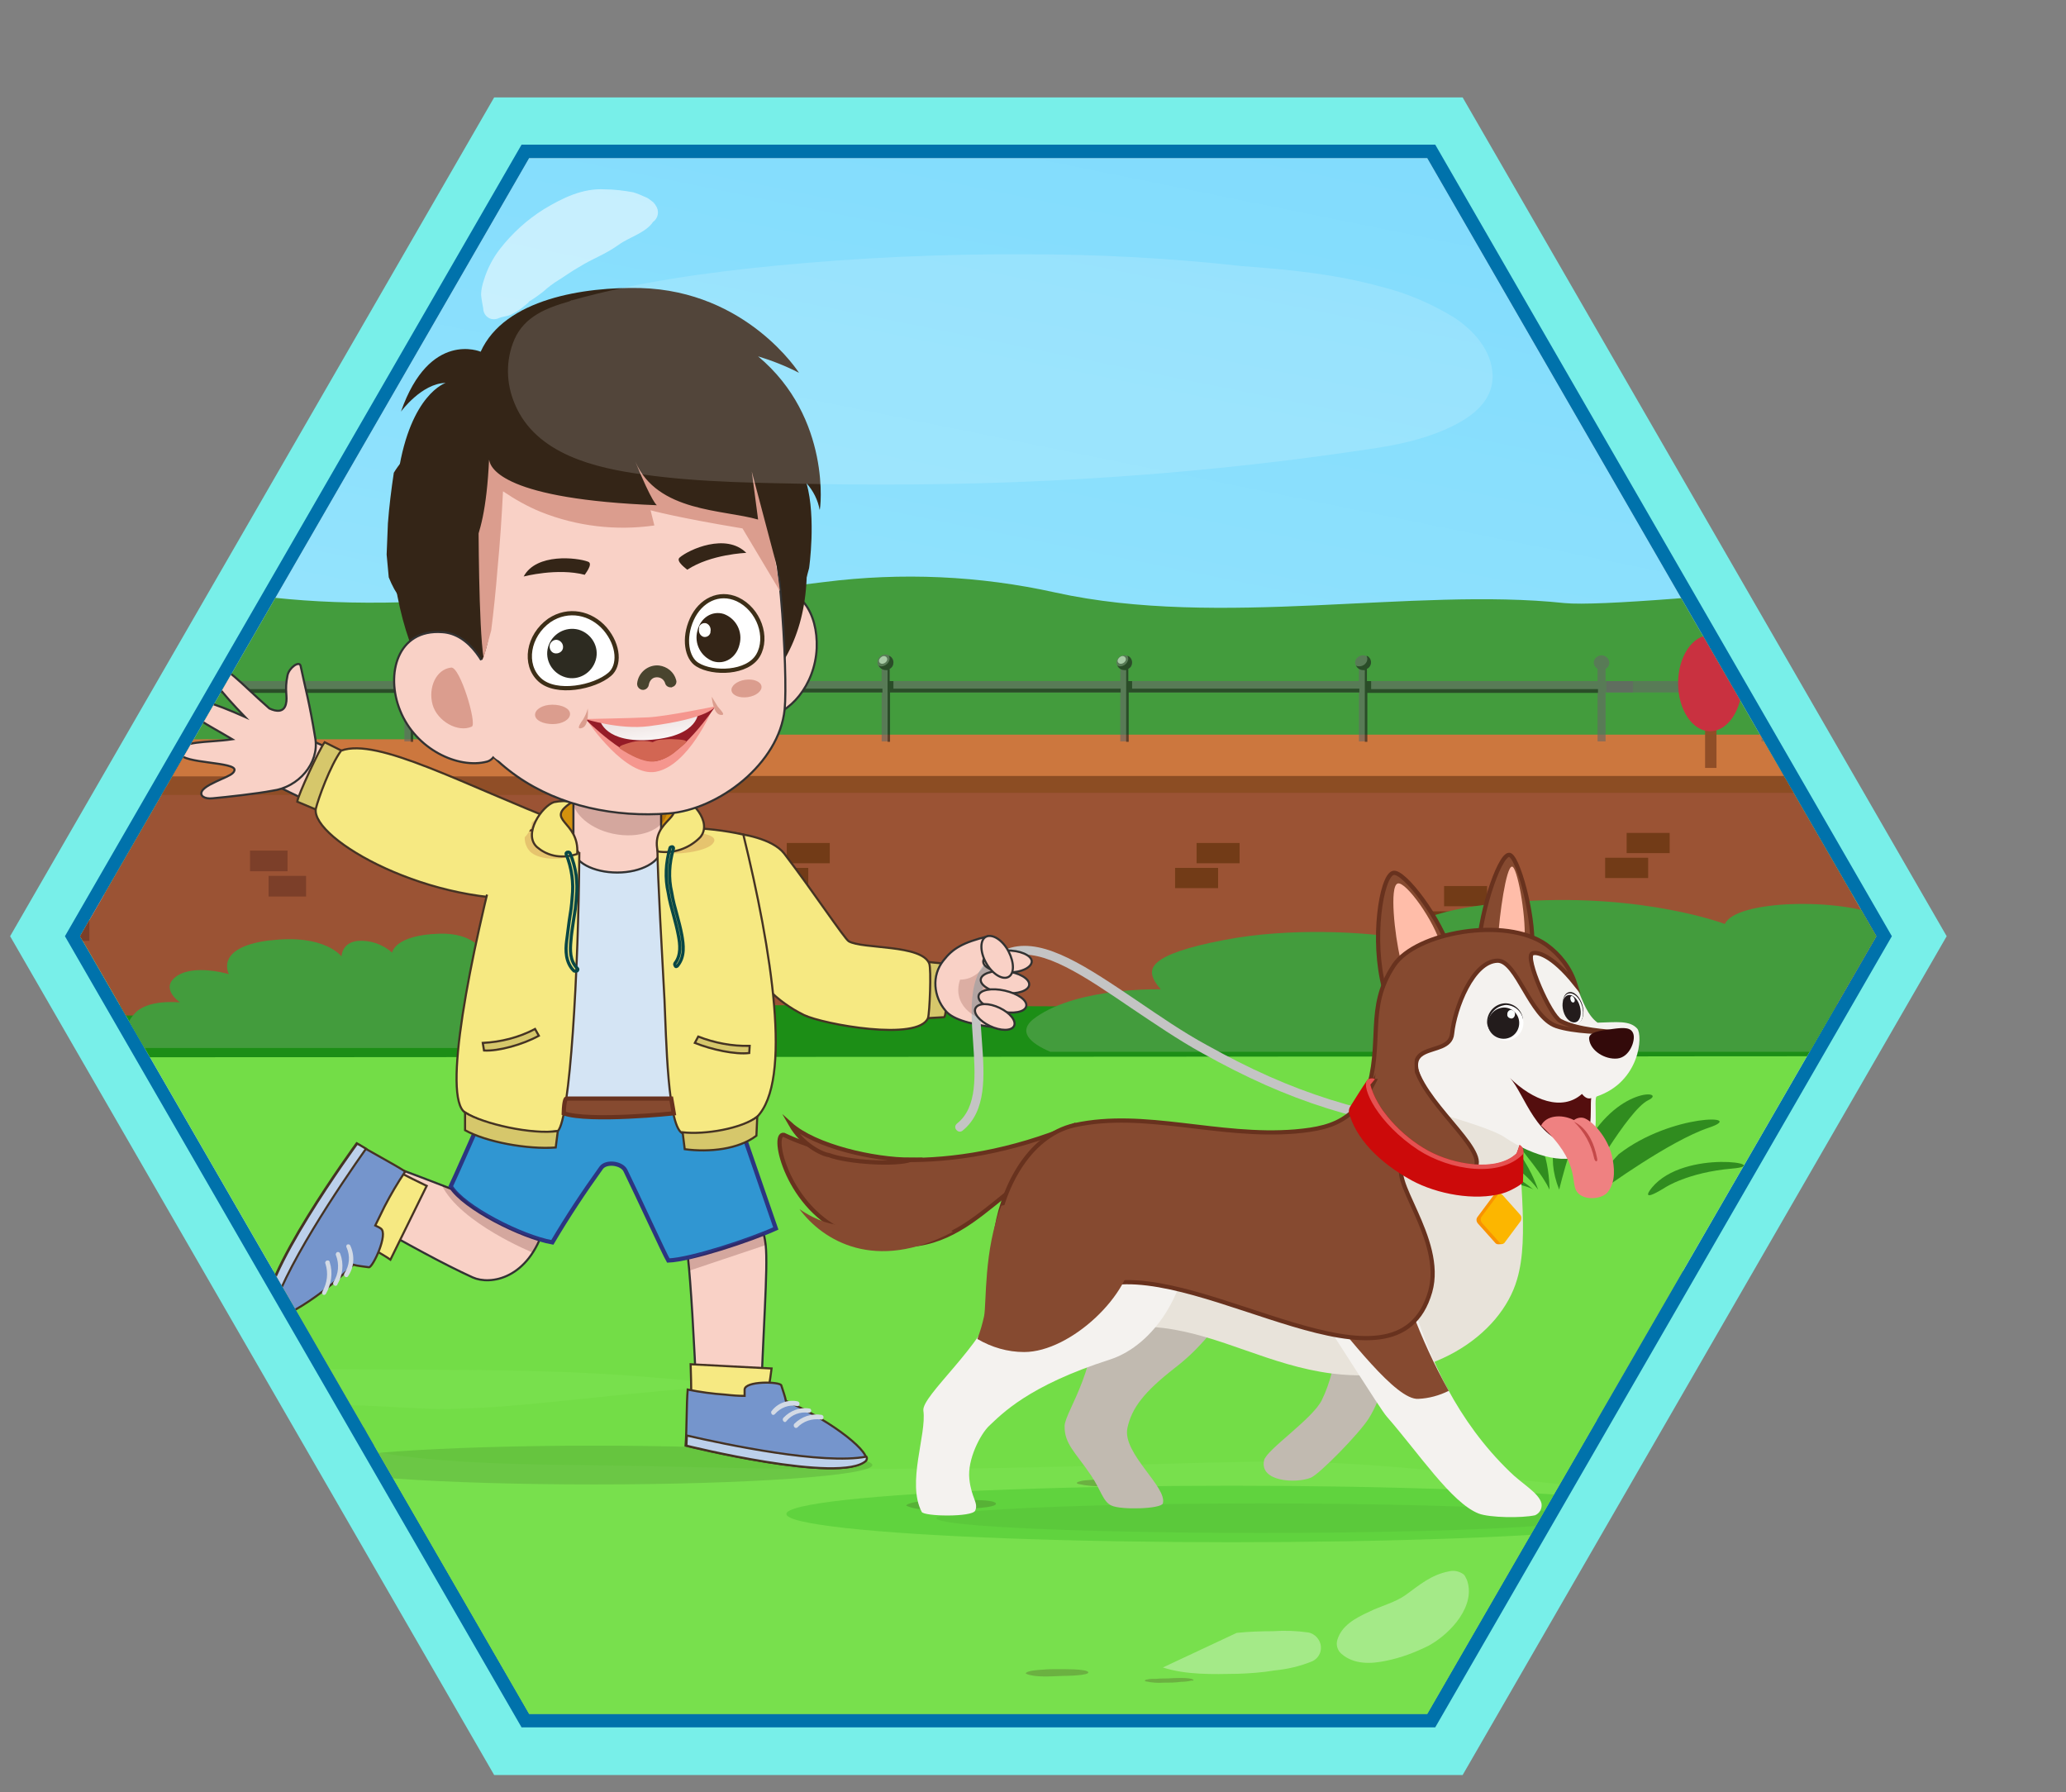 <?xml version="1.0" encoding="utf-8"?>
<!-- Generator: Adobe Illustrator 25.2.3, SVG Export Plug-In . SVG Version: 6.00 Build 0)  -->
<svg version="1.1" id="Layer_1" xmlns="http://www.w3.org/2000/svg" xmlns:xlink="http://www.w3.org/1999/xlink" x="0px" y="0px"
	 viewBox="0 0 490 425" style="enable-background:new 0 0 490 425;" xml:space="preserve">
<rect x="0" y="0" width="490" height="425" fill="#808080" stroke="none"/>
<style type="text/css">
	.st0{fill:#78EFE9;}
	.st1{fill:#0072AB;}
	.st2{fill:#74879E;}
	.st3{clip-path:url(#SVGID_2_);}
	.st4{opacity:0.29;fill:#932216;enable-background:new    ;}
	.st5{fill:none;stroke:#F4F2F2;stroke-width:0.5;stroke-miterlimit:10;}
	.st6{fill:none;}
	.st7{fill:url(#SVGID_3_);}
	.st8{fill:url(#SVGID_4_);}
	.st9{fill:url(#SVGID_5_);}
	.st10{fill:#80E559;}
	.st11{opacity:0.5;fill:url(#SVGID_6_);enable-background:new    ;}
	.st12{fill:#73DD47;}
	.st13{opacity:0.3;}
	.st14{fill:#84E75A;}
	.st15{opacity:0.31;}
	.st16{fill:#5F8337;}
	.st17{opacity:0.5;fill:#5F8337;enable-background:new    ;}
	.st18{fill:#2BB51C;}
	.st19{fill:#1C8E16;}
	.st20{fill:#439C3D;}
	.st21{fill:#9B5334;}
	.st22{fill:#904E27;}
	.st23{fill:#CC773E;}
	.st24{fill:#7C3F29;}
	.st25{fill:#8C4D23;}
	.st26{fill:#723B17;}
	.st27{opacity:0.61;}
	.st28{fill:#666666;}
	.st29{fill:#1A1A1A;}
	.st30{fill:#E6E6E6;}
	.st31{fill:#C93140;}
	.st32{fill:#308C1F;}
	.st33{fill:#1D7C15;}
	.st34{fill:#4FB62B;}
	.st35{fill:#E89C15;}
	.st36{fill:#D3910D;}
	.st37{opacity:0.11;enable-background:new    ;}
	.st38{fill:#F9D1C6;stroke:#323232;stroke-width:0.5;stroke-miterlimit:10;}
	.st39{fill:#3096D2;stroke:#2C3581;stroke-miterlimit:10;}
	.st40{fill:#F6E982;stroke:#453323;stroke-width:0.5;stroke-miterlimit:10;}
	.st41{fill:#7595CC;stroke:#453323;stroke-width:0.5;stroke-miterlimit:10;}
	.st42{fill:#BCD0EB;stroke:#453323;stroke-width:0.5;stroke-miterlimit:10;}
	.st43{fill:#D3DAE5;}
	.st44{fill:#D4E4F4;stroke:#453323;stroke-width:0.5;stroke-miterlimit:10;}
	.st45{fill:#D6C76B;stroke:#453323;stroke-width:0.5;stroke-miterlimit:10;}
	.st46{opacity:0.16;fill:#910303;enable-background:new    ;}
	.st47{fill:none;stroke:#094745;stroke-width:0.75;stroke-miterlimit:10;}
	.st48{opacity:0.2;fill:#420000;enable-background:new    ;}
	.st49{opacity:0.3;fill:#2BB51C;enable-background:new    ;}
	.st50{fill:#342517;}
	.st51{fill:#DB9D8E;}
	.st52{fill:#FFFFFF;stroke:#3D2E17;stroke-miterlimit:10;}
	.st53{fill:#FEFFFE;}
	.st54{fill:#2D2B21;}
	.st55{fill:#F9D1C6;stroke:#49442E;stroke-width:2;stroke-miterlimit:10;}
	.st56{fill:#C4C4C4;}
	.st57{opacity:0.2;fill:#6D261D;enable-background:new    ;}
	.st58{fill:#864A30;stroke:#68321E;stroke-miterlimit:10;}
	.st59{fill:#FFBDA9;}
	.st60{opacity:5.000000e-02;enable-background:new    ;}
	.st61{fill:#C1BAB0;}
	.st62{fill:#E8E3DA;}
	.st63{fill:#F4F2EF;}
	.st64{fill:#330A0A;}
	.st65{fill:#540E0E;}
	.st66{fill:#EF8181;}
	.st67{fill:#231C1C;}
	.st68{fill:#FFFFFF;}
	.st69{fill:#F9FEFF;}
	.st70{fill:#C44949;}
	.st71{fill:#864A30;}
	.st72{fill:#F99300;}
	.st73{fill:#FCB600;}
	.st74{fill:#CC0A0A;}
	.st75{fill:#E55151;}
	.st76{fill:#F5968E;}
	.st77{fill:#951C27;}
	.st78{fill:#D26653;}
	.st79{fill:url(#SVGID_7_);}
	.st80{fill:#F9D1C6;}
	.st81{fill:#F6E982;}
	.st82{opacity:0.53;fill:#FFFFFF;enable-background:new    ;}
	.st83{opacity:0.33;fill:#FFFFFF;enable-background:new    ;}
	.st84{opacity:0.15;fill:#FFFFFF;enable-background:new    ;}
</style>
<polygon class="st0" points="346.9,23.1 117.2,23.1 2.4,222 117.2,420.9 346.9,420.9 461.7,222 "/>
<polygon class="st1" points="340.4,34.3 123.7,34.3 15.4,222 123.7,409.6 340.4,409.6 448.7,222 "/>
<polygon class="st2" points="338.5,37.5 125.5,37.5 19,222 125.5,406.4 338.5,406.4 445,222 "/>
<g>
	<defs>
		<polygon id="SVGID_1_" points="338.5,37.5 125.5,37.5 19,222 125.5,406.4 338.5,406.4 445,222 		"/>
	</defs>
	<clipPath id="SVGID_2_">
		<use xlink:href="#SVGID_1_"  style="overflow:visible;"/>
	</clipPath>
	<g class="st3">
		<path class="st4" d="M315.1,132.8c0,0,112.6,30.2,161.6,59.3S590.5,245,590.5,245l-167.3-1L315.1,132.8z"/>
		<line class="st5" x1="449" y1="325.8" x2="514.2" y2="325.8"/>
		<line class="st5" x1="448.4" y1="327.1" x2="513.5" y2="327.1"/>
		<line class="st5" x1="447.8" y1="328.3" x2="512.9" y2="328.3"/>
		<line class="st5" x1="447.8" y1="329.6" x2="512.9" y2="329.6"/>
		<line class="st5" x1="447.1" y1="330.8" x2="512.3" y2="330.8"/>
		<line class="st5" x1="446.5" y1="332.1" x2="511.7" y2="332.1"/>
		<line class="st5" x1="446.5" y1="333.3" x2="511.7" y2="333.3"/>
		<line class="st5" x1="445.9" y1="334.6" x2="511" y2="334.6"/>
		<line class="st6" x1="419" y1="282.2" x2="552" y2="281.1"/>
		
			<linearGradient id="SVGID_3_" gradientUnits="userSpaceOnUse" x1="94.298" y1="-210.19" x2="249.558" y2="557.351" gradientTransform="matrix(1 0 0 -1 0 426)">
			<stop  offset="0.2" style="stop-color:#C5F7FD"/>
			<stop  offset="0.34" style="stop-color:#B3F0FD"/>
			<stop  offset="0.66" style="stop-color:#8EE1FD"/>
			<stop  offset="0.83" style="stop-color:#80DBFD"/>
		</linearGradient>
		<rect x="-307.5" y="-75.5" class="st7" width="1015.3" height="376.9"/>
		
			<linearGradient id="SVGID_4_" gradientUnits="userSpaceOnUse" x1="227.117" y1="398.983" x2="265.917" y2="437.813" gradientTransform="matrix(1 0 0 -1 0 426)">
			<stop  offset="0.11" style="stop-color:#85DDFD"/>
			<stop  offset="0.82" style="stop-color:#D7EEF4"/>
		</linearGradient>
		<path class="st8" d="M227.2,10.6c0,0,0.6-4.8,7.7-8s13.1-5,19.3-1.3s4.9,12.3,3.6,13.3c-2.6,1.9-8,4.5-22.7,2
			C226.3,15.1,227.2,10.6,227.2,10.6z"/>
		
			<linearGradient id="SVGID_5_" gradientUnits="userSpaceOnUse" x1="488.735" y1="371.425" x2="529.565" y2="412.295" gradientTransform="matrix(1 0 0 -1 0 426)">
			<stop  offset="0.17" style="stop-color:#83DCFD"/>
			<stop  offset="0.9" style="stop-color:#D7EEF4"/>
		</linearGradient>
		<path class="st9" d="M488.2,31.4c0,0,0.8-6,11.1-10.2s19-6.4,28-1.6s7.1,15.6,5.2,16.8c-3.7,2.5-11.7,5.7-32.9,2.5
			C486.8,37.2,488.2,31.4,488.2,31.4z"/>
		<polygon class="st10" points="-299.5,350.9 728.4,329.4 728.4,528.2 -299.5,528.2 		"/>
		
			<linearGradient id="SVGID_6_" gradientUnits="userSpaceOnUse" x1="-60.395" y1="84.74" x2="-60.395" y2="104.3" gradientTransform="matrix(1 0 0 -1 0 426)">
			<stop  offset="0" style="stop-color:#09170A"/>
			<stop  offset="0.58" style="stop-color:#2D550C"/>
			<stop  offset="1" style="stop-color:#16623E"/>
		</linearGradient>
		<path class="st11" d="M-283.3,327.7c17.2,0.2,34.2,1.2,51.4,1.4c21.2,0.2,42.2-1.4,63.4-0.7c12,0.4,23.9,0.8,35.9,1.1
			c10.8,0.2,21.7,0.1,32.5,0.6c22.2,1,43.7,3.5,65.6,5.1c46.6,3.4,93.9,3.9,141.2,4.6c17,0.3,33.6,0.1,50.4-0.5
			c2.9-0.5,6.3-0.6,9.3-0.8c5.3-0.3,10.6-0.4,15.9-0.4c-2.9-0.1-5.4-0.1-7.4-0.1c-17.9,0-56.7,1.5-77.5,0.7s-29.8,0-59.6-1.1
			s-64.6-4.1-85.5-4.8s-44.7-3.7-63.6-4.1s-33.8,0.7-60.6-0.8s-51.7,1.1-79.5-0.4c-18.9-1-39-2-51.7-2.6v3
			C-296.5,327.6-289.7,327.6-283.3,327.7z"/>
		<path class="st12" d="M523.2,188.3c-33.3,8.7-67.5,22.6-101.2,24.9c-44,2.9-87.6,13.1-131.6,15.5c-45.2,2.4-88.9,1.9-134.1-3.4
			c-39.1-4.5-78.3-0.4-117.3-4.9c-40.1-4.6-79.5-20.2-119.5-24.3c-28.8-2.9-57.4-7.4-85.7-13.4c-23.7-5.1-46.4-18.2-69.9-23.3
			c-22.4-4.8-45.7-13-68.2-13.9v460.7h1012v-483c-28.9,8.9-57,20.2-84,33.8C591.2,173.3,556.6,179.7,523.2,188.3z"/>
		<g class="st13">
			<path class="st14" d="M633.4,271.4c-3.5,2.4-7.1,4.7-10.7,7c-14.5,9.4-30.2,16.8-46.7,22.1c-34.7,11-73.1,11.1-106.7,25
				c20.3,2.8,41.1,1.5,61.5-0.2c14.2-1.2,28.5-2,42.7-3.1c11-0.9,22.1-1.9,33.2-2c8.2-0.1,19.8-0.6,26.8,3.9
				c5.6,3.6,3.7,9.3-0.1,13.4c-6,6.7-15,11.6-23.4,15.6c-11.4,5.5-23.2,10-35.4,13.5c-11.6,3.4-23.6,6.1-35.8,6.9
				c-8.1,0.5-17.8,0.5-24.6-4c-0.3-0.1-0.4-0.5-0.3-0.8c0-0.1,0.1-0.2,0.2-0.2c7.5-7.8,22-7.8,28.4-16.4
				c-15.8-5.6-34.8-2.6-51.2-1.2c-20.6,1.7-41.5,4-62.2,4.6c-44.1,1.2-87.6-9.7-131.7-8.9c-23,0.4-45.9,1.4-68.9,1.6
				c-22.8,0.2-45.5,0.2-68.2-0.4c-16.8-0.5-33.6-0.2-50.3-1.2c-14.7-0.9-30.9-2.7-43.1-10.6c-0.3-0.1-0.4-0.5-0.3-0.8
				c0.1-0.2,0.3-0.3,0.4-0.3c1.4-0.4,2.8-0.7,4.2-0.9c9.7-1.5,19.4-0.4,29.1,0c11,0.4,22-0.7,32.9-1.8c11.1-1.1,22.1-2.4,33.3-3.1
				c5.3-0.3,10.6-0.5,15.9-0.5c-9.3-0.5-18.6-1.2-27.9-2c-39.1-3.4-78.3-0.3-117.4-3.6c-40.1-3.4-79.5-15.1-119.6-18.2
				c-28.9-2.2-57-5.4-85.7-10c-23.7-3.8-46.4-13.6-69.9-17.4c-22.4-3.6-45.7-9.7-68.2-10.4v8.1c4.6,0.3,9.2,0.8,13.8,1.4
				c43.3,5.3,84.7,18.6,126.7,28.6c10.5,2.5,21,4.9,31.7,6.5c10,1.4,20.1,2.3,30.2,2.6c16.5,0.7,34.7,1.5,49.1,9.5
				c0.3,0.1,0.4,0.5,0.3,0.8c-0.1,0.1-0.2,0.2-0.3,0.3c-8.5,3.7-18,5.1-27.4,5.6c-17.8,0.9-35.6-0.9-53.4-0.9
				c-20.3,0-40.1,4.2-59.8,8.2c-11.1,2.2-22.1,5-33.3,6.7c-7.2,1.1-14.6,1.7-21.8,2.6c-7.8,1-16.1,2.3-23.1,5.7
				c-1.9,0.8-3.7,1.9-5.4,3.1c-1.4,1.1-1.5,1.1-0.2,2.4c1.6,1.5,3.3,2.8,5.3,3.8c10.6,5.4,24.2,6.2,36.2,6.7
				c13.4,0.5,26.8,0.1,40.2,0c11.8-0.1,23.5,1,35.3,1.3c14.3,0.4,31.4,0.2,43.8,7.4c0.3,0.1,0.4,0.5,0.3,0.8c0,0,0,0,0,0.1
				c-3.3,5.3-8.3,6.1-14.6,6.6c-5.8,0.5-11.5,1.9-17.2,2.8c-4.9,0.7-9.9,1.4-14.8,1.9c-11.2,1.2-22.4,2-33.7,2.8
				c-22.9,1.6-45.5,4.3-68.2,7.5c-13.2,1.9-26.4,3.6-39.7,4.6v206.6H705.9V250.3C681.4,256,657.2,263,633.4,271.4z"/>
		</g>
		<g class="st15">
			<path class="st16" d="M712.7,424c-9.6,2.7-20.2,5.5-28.3,10c-1.9,1-4.9,2.7-4.7,4.5c0.5,3.3,6.8,5.7,10.4,7.3
				c7.6,3.4,21.2,8.3,17.6,15.8c-1.9,3.9-7.7,5.6-13.2,6.5c-8.4,1.4-17.1,2.4-25.6,3.5c-44.4,5.4-89.6,5.9-134.5,5.9h-69.9
				c-10.2,0-20.5,0.2-30.7,0c-8.7-0.2-17.5-0.8-25.5-3.3c-0.5-0.1-0.5-0.7,0-0.8c24.8-9.1,55-9.9,82.7-10.5
				c9.1-0.2,18.2-0.4,27.3-0.6c10.3-0.3,20.6-1.1,30.9-1.7c11.6-0.7,23.2-1.4,34.8-2.1c10.6-0.7,21.3-1.6,32-2
				c8.2-0.3,17.2-0.3,24.7-2.8c2-0.6,3.9-1.5,5.7-2.7c1.9-1.4,1.4-2-1.2-2.5c-3.7-0.7-7.5-0.9-11.2-0.6c-8,0.4-15.8,1.6-23.8,2.2
				c-11.7,0.8-23.4,1.2-35.1,1.2c-23.5,0-46.9-1.1-70.3-1.2c-21.3-0.1-42.5,0.2-63.7,0.7c-12,0.8-24,1.9-35.7,3.8
				c-11.1,1.8-22,4.2-33.1,6c-10.6,1.8-21.4,3.3-32.3,4.2c-21.6,1.8-43.8,1.5-65.5,0.7c-16.5-0.6-33-1.9-49.1-4.1
				c-46.7-1.8-93.4-5.1-140-1.9c18.4,4.3,38.1,5.8,57.4,6.7c18.4,0.9,36.9,1.7,55.3,2c18.1,0.3,36.2-0.1,54.2,0.7
				c16.3,0.8,33.2,2.4,47.6,7.9c0.5,0.2,0.4,0.6,0,0.8c-10.4,5.1-25,5.8-37.5,6.1c-15,0.3-30-0.4-44.9-1.1
				c-19.1-0.9-38.3-0.7-57.4-0.9c-22.4-0.3-44.8-0.6-67.2-1.3c-23.7-0.7-47.1-2.2-70.6-4c-23.2-1.8-46.4-3.5-69.8-3.8
				s-46.6,0-69.8-0.4c-9.8-0.1-19.7-0.1-29.5-0.4c-7.3-0.2-15-0.8-20.9-4c-0.2-0.1-0.3-0.3-0.2-0.5c0-0.1,0.1-0.2,0.2-0.2
				c8-5.5,21-6.8,31.9-7.5c15-1,30.2-0.6,45.3-0.4c18.2,0.3,36.4,0.1,54.6,0.3c11.9,0.1,23.8,0.1,35.7,0c9-0.1,18-0.4,27-0.2
				c8.1,0.2,16.2,0.6,24.3,0.3c7.5-0.3,15.6-1.1,21.8-4.1C47.5,450,21,448-5.4,447s-52.7-1.4-79-2.7c-23.8-1.1-47.4-4-71.3-4.7
				c-11.1-0.3-22.3,0.5-33.4,0.8c-13.5,0.4-27.2,0.8-40.6-0.3c-7.1-0.6-18.1-1.6-21.3-6.7c-0.1-0.2,0-0.4,0.2-0.5
				c13.9-7.4,34.4-8.1,51.5-9.3c23.8-1.6,47.2-5.2,71-7c10.3-0.8,20.1-1.7,29.6-4.5c7.6-2.3,14.7-5,22.8-6.4s18.2-2.3,24.7-6.1
				c1.1-0.6,0.8-0.6-0.3-1.1c-0.7-0.4-1.4-0.8-2.1-1.1c-1.2-0.6-2.5-1-3.8-1.4c-3-0.9-6-1.5-9.1-1.8c-14.5-1.5-29.2,0.5-43.7,0.9
				c-12.4,0.3-26.1-0.2-35.4-6.5c-0.3-0.3-0.2-0.6,0.1-0.8c7.6-3.6,17.3-5,26.4-6c10.2-1.1,20.4-1.6,30.7-2.4
				c9.4-0.7,18.8-1.7,28.3-2.4c11.3-0.8,22.8-1.6,33.9-3.4c8.2-1.3,16.5-2.9,23.7-5.8c4.9-1.9,13.9-5.7,13.4-10.2
				c-0.1-0.7-0.3-1.3-0.8-1.8c-27.6-3.7-55.2-8.4-83-10c-29.9-1.7-58.9-4.3-88.7-7.9c-24.5-3-48-10.7-72.3-13.7
				c-23.1-2.8-47.3-7.7-70.6-8.2v6.4c4.8,0.3,9.5,0.6,14.2,1.1c44.8,4.2,87.6,14.7,131.1,22.6c10.8,2,21.7,3.8,32.8,5.1
				c10.4,1.2,20.7,1.8,31.3,2.1c17.1,0.5,35.9,1.2,50.8,7.5c0.4,0.2,0.5,0.6,0,0.8c-8.8,2.9-18.7,4-28.4,4.4
				c-18.4,0.7-36.8-0.7-55.3-0.7c-21,0-41.5,3.3-61.8,6.4c-11.4,1.8-22.9,3.9-34.4,5.3c-7.5,0.9-15.1,1.3-22.6,2.1
				c-8.1,0.8-16.6,1.8-23.9,4.5c-1.9,0.6-3.8,1.5-5.5,2.5c-1.5,0.9-1.6,0.9-0.2,1.9c1.7,1.2,3.5,2.3,5.5,3c11,4.3,25,4.9,37.5,5.3
				c13.9,0.4,27.7,0.1,41.6,0c12.2-0.1,24.3,0.8,36.6,1c14.8,0.3,32.5,0.2,45.4,5.9c0.3,0.1,0.4,0.4,0.3,0.6
				c-3.3,4.1-8.5,4.8-15.1,5.2c-6,0.4-11.9,1.5-17.8,2.2c-5.1,0.6-10.2,1.1-15.4,1.5c-11.6,1-23.2,1.6-34.9,2.2
				c-23.7,1.3-47.1,3.4-70.6,5.9c-13.6,1.5-27.3,2.8-41.1,3.6v162.9H742.9V416.1C732.8,418.6,722.6,421.1,712.7,424z"/>
		</g>
		<path class="st17" d="M225.2,355.7c-1.1,0-2.6,0-4.1,0.1c-2.9,0.1-5.5,0.5-6.1,1.1c-0.1,0.1-0.1,0.1,0.1,0.2
			c2.8,1.3,8.4,0.9,12.3,0.7c1.4,0,9.2-0.2,8.8-1.3S227.5,355.7,225.2,355.7z"/>
		<path class="st17" d="M271.7,351.3c-1-0.9-6.7-0.5-8.5-0.5c-0.8,0-2.6,0-4.1,0.1l-1.3,0.1c-0.8,0-3.4,0.5-2,0.9
			c1.9,0.4,3.9,0.6,5.9,0.5c2,0,4-0.1,6-0.2c1.2,0,2.4-0.2,3.5-0.5C271.6,351.6,271.9,351.5,271.7,351.3z"/>
		<path class="st17" d="M250.4,395.8c-0.8,0-1.8,0-2.8,0.1c-2,0.1-3.8,0.3-4.3,0.8c-0.1,0,0,0.1,0.1,0.2c2,0.9,5.9,0.6,8.6,0.5
			c1,0,6.5-0.1,6.1-0.9S252,395.8,250.4,395.8z"/>
		<path class="st17" d="M283,398.3c-0.7-0.6-4.7-0.4-6-0.3c-0.5,0-1.8,0-2.9,0.1h-0.9c-0.6,0-2.4,0.3-1.4,0.6
			c1.4,0.3,2.8,0.4,4.1,0.3c1.4,0,2.8,0,4.2-0.2c0.8,0,1.7-0.1,2.5-0.3C283,398.6,283.2,398.4,283,398.3z"/>
		<path class="st17" d="M424.3,400c0,1.1-16.2,2.1-36.1,2.1s-36.1-0.9-36.1-2.1s16.2-2.1,36.1-2.1S424.3,398.8,424.3,400z"/>
		<path class="st18" d="M474.9,374c0,0,4.6-3.4,13.4-4.3s-9.5-4.5-16,4.3C472.3,374,469.4,377.9,474.9,374z"/>
		<path class="st18" d="M462.5,374.5c0,0,13.4-11,21.2-14s-7.5-3.2-18,6C465.8,366.5,460.6,372,462.5,374.5z"/>
		<path class="st18" d="M458.6,374.5c0,0,8.9-17.9,12.9-20.1s-6.4-3.4-12.9,11.1C458.6,365.5,456,373.3,458.6,374.5z"/>
		<path class="st18" d="M453.9,374.5c0,0,3.4-16.4,6.7-18.9S448.2,358.3,453.9,374.5z"/>
		<path class="st18" d="M451.9,374.5c0,0,0.2-13.7-6.9-15.8S449.1,367.6,451.9,374.5z"/>
		<path class="st18" d="M449.6,374.5c0,0-5.7-5.6-16.4-6S442.9,364.2,449.6,374.5z"/>
		<path class="st18" d="M448.7,374.5c-4.1-4-9.8-6.2-15.6-5.9C423.4,369.1,446.3,372.5,448.7,374.5z"/>
		<path class="st19" d="M-307.2,229.8c122.4,5,189.4,5.4,254.5,7c223.3,5.6,218-4.7,342.2,2.4c81.1,4.6,212.6-7.3,293.6-1.3
			c14.8,1.1,47.3,3.8,115.1,2.5c6.6-0.1,5.7,9.2,7.2,1.9c3.5-16.3,3-0.3,2.9,1.2c-0.4,8.5-3.2,2.8-2.6,6.8l-1007.3,0.6L-307.2,229.8
			z"/>
		<path class="st20" d="M-328.3,157.4c-0.6-7.5-18-13.6-6.2-19.3c21.9-10.6,69.8-13.7,127-6.9c106.1,12.7,151.4-7.4,253.1,7.9
			c18.2,2.8,32.5,4.8,60.1,3.3c35.4-1.9,10.1,5.6,89.9-4.4c18.2-2.3,36.7-1.5,54.7,2.5c39,8.6,84.9-1.3,120.7,2.5
			c15.9,1.6,124.2-10.9,133.3-11.9c198.1-20.6,195.9,16.5,195.7,18.6c0,0,10.8,1,21.7,1.4h0.1c0.1,0-9.8,61.1-9.8,61.1H-286
			L-328.3,157.4z"/>
		<polygon class="st21" points="-302.5,184.4 -302.5,240.8 172.2,240.8 172.2,187.3 		"/>
		<rect x="-302.5" y="179.7" class="st22" width="474.7" height="8.8"/>
		<rect x="-302.5" y="175.3" class="st23" width="474.7" height="8.8"/>
		<rect x="59.3" y="201.7" class="st24" width="8.9" height="4.9"/>
		<rect x="63.7" y="207.7" class="st24" width="8.9" height="4.9"/>
		<rect x="7.9" y="212.1" class="st24" width="8.9" height="4.9"/>
		<rect x="12.3" y="218.2" class="st24" width="8.9" height="4.9"/>
		<rect x="144.2" y="201.7" class="st24" width="8.9" height="4.9"/>
		<rect x="148.6" y="207.7" class="st24" width="8.9" height="4.9"/>
		<polygon class="st21" points="707.9,182.9 707.9,240.4 164.7,238.3 164.7,185.8 		"/>
		<rect x="164.7" y="183" class="st25" width="543.3" height="5"/>
		<rect x="172.2" y="174.2" class="st23" width="535.7" height="9.8"/>
		<rect x="487.2" y="215.5" class="st26" width="10.2" height="4.8"/>
		<rect x="482.1" y="221.4" class="st26" width="10.2" height="4.8"/>
		<rect x="385.8" y="197.5" class="st26" width="10.2" height="4.8"/>
		<rect x="380.7" y="203.4" class="st26" width="10.2" height="4.8"/>
		<rect x="283.8" y="199.9" class="st26" width="10.2" height="4.8"/>
		<rect x="278.7" y="205.8" class="st26" width="10.2" height="4.8"/>
		<rect x="342.5" y="210.1" class="st26" width="10.2" height="4.8"/>
		<rect x="337.5" y="216.1" class="st26" width="10.2" height="4.8"/>
		<rect x="186.6" y="199.9" class="st26" width="10.2" height="4.8"/>
		<rect x="181.5" y="205.8" class="st26" width="10.2" height="4.8"/>
		<g class="st27">
			<path class="st28" d="M8.8,161.5H2.3v-2.9c0.6-0.3,0.9-0.9,0.9-1.5c0-1-0.9-1.8-1.9-1.8c0,0,0,0,0,0c-1,0-1.9,0.8-1.9,1.8
				c0,0.6,0.4,1.2,0.9,1.5v2.9h-54.7v-2.9c0.6-0.3,0.9-0.9,0.9-1.5c0-1-0.9-1.8-1.9-1.8c-1,0-1.9,0.8-1.9,1.8c0,0,0,0,0,0
				c0,0.6,0.4,1.2,0.9,1.5v2.9H-111v-2.9c0.6-0.3,1-0.9,1-1.5c0-1-0.9-1.8-1.9-1.8c-1,0-1.9,0.8-1.9,1.8c0,0.7,0.4,1.3,1,1.5v2.9
				h-54.7v-2.9c0.6-0.3,0.9-0.9,0.9-1.5c0-1-0.9-1.8-1.9-1.8c0,0,0,0,0,0c-1,0-1.9,0.8-1.9,1.8c0,0.6,0.4,1.2,0.9,1.5v2.9h-54.7
				v-2.9c0.6-0.3,0.9-0.9,0.9-1.5c0-1-0.9-1.8-1.9-1.8c0,0,0,0,0,0c-1,0-1.9,0.8-1.9,1.8c0,0.6,0.4,1.2,0.9,1.5v2.9h-54.7v-2.9
				c0.6-0.3,0.9-0.9,0.9-1.5c0-1-0.9-1.8-1.9-1.8c-1,0-1.9,0.8-1.9,1.8c0,0,0,0,0,0c0,0.6,0.4,1.2,0.9,1.5v2.9h-54.7v-2.9
				c0.6-0.3,0.9-0.9,1-1.5c0-1-0.9-1.8-1.9-1.8c-1,0-1.9,0.8-1.9,1.8c0,0.6,0.4,1.2,1,1.5v2.9H-376v2.7h36.8v11.6h1.9v-11.6h54.7
				v11.6h1.9v-11.6h54.7v11.6h1.9v-11.6h54.7v11.6h1.9v-11.6h54.7v11.6h1.9v-11.6h54.7v11.6h1.9v-11.6H0.4v11.6h1.9v-11.6h6.5V161.5
				z"/>
			<path class="st29" d="M-53.4,161.5h-0.9v-2.9c0.6-0.3,0.9-0.9,0.9-1.5c0-0.7-0.4-1.4-1.1-1.6c0.1,0.2,0.2,0.5,0.2,0.7
				c0,1-0.8,1.8-1.8,1.8c0,0,0,0,0,0c-0.3,0-0.5-0.1-0.8-0.2c0.3,0.7,1,1.1,1.7,1.1c0.1,0,0.3,0,0.4,0v17h0.6v-11.7H0.4v-0.9h-53.8
				V161.5z"/>
		</g>
		<g class="st27">
			<path class="st28" d="M387.3,161.5h-6.5v-2.9c0.6-0.3,0.9-0.9,0.9-1.5c-0.1-1-1-1.8-2-1.7c-0.9,0.1-1.7,0.8-1.7,1.7
				c0,0.6,0.4,1.2,0.9,1.5v2.9h-54.7v-2.9c0.6-0.3,0.9-0.9,0.9-1.5c-0.1-1-1-1.8-2-1.7c-0.9,0.1-1.7,0.8-1.7,1.7
				c0,0.6,0.4,1.2,0.9,1.5v2.9h-54.7v-2.9c0.6-0.3,0.9-0.9,0.9-1.5c-0.1-1-1-1.8-2-1.7c-0.9,0.1-1.7,0.8-1.7,1.7
				c0,0.6,0.4,1.2,0.9,1.5v2.9H211v-2.9c0.6-0.3,0.9-0.9,0.9-1.5c0-1-0.8-1.9-1.9-1.9c-1,0-1.9,0.8-1.9,1.9c0,0.7,0.4,1.3,1,1.5v2.9
				h-54.8v-2.9c0.6-0.3,0.9-0.9,0.9-1.5c-0.1-1-1-1.8-2-1.7c-0.9,0.1-1.7,0.8-1.7,1.7c0,0.6,0.4,1.2,0.9,1.5v2.9H97.8v-2.9
				c0.6-0.3,0.9-0.9,0.9-1.5c-0.1-1-1-1.8-2-1.7c-0.9,0.1-1.7,0.8-1.7,1.7c0,0.6,0.4,1.2,0.9,1.5v2.9H41.2v-2.9
				c0.6-0.3,0.9-0.9,0.9-1.5c-0.1-1-1-1.8-2-1.7c-0.9,0.1-1.7,0.8-1.7,1.7c0,0.6,0.4,1.2,0.9,1.5v2.9H2.5v2.7h36.8v11.6h1.9v-11.6
				h54.7v11.6h1.9v-11.6h54.7v11.6h1.9v-11.6h54.7v11.6h1.9v-11.6h54.7v11.6h1.9v-11.6h54.7v11.6h1.9v-11.6h54.7v11.6h1.9v-11.6h6.5
				L387.3,161.5z"/>
			<path class="st30" d="M152.1,157.2c0.8,0.7,2.3-0.6,1.5-1.4S151.3,156.5,152.1,157.2z"/>
			<path class="st30" d="M208.7,157.2c0.8,0.7,2.3-0.6,1.5-1.4S207.9,156.5,208.7,157.2z"/>
			<path class="st30" d="M265.3,157.2c0.8,0.7,2.3-0.6,1.5-1.4S264.5,156.5,265.3,157.2z"/>
			<path class="st30" d="M95.5,157.2c0.8,0.7,2.3-0.6,1.5-1.4S94.7,156.5,95.5,157.2z"/>
			<path class="st29" d="M42.1,161.5h-0.9v-2.9c0.6-0.3,0.9-0.9,0.9-1.5c0-0.7-0.4-1.3-1.1-1.6c0.1,0.2,0.2,0.5,0.2,0.7
				c-0.1,1.1-1,1.8-2,1.8c-0.2,0-0.4-0.1-0.6-0.2c0.3,0.7,1,1.1,1.7,1.1c0.1,0,0.3,0,0.4,0v17h0.6v-11.6h54.7v-0.9H42.1V161.5z"/>
			<path class="st29" d="M155.3,163.3v-1.8h-0.9v-2.9c0.9-0.4,1.2-1.5,0.8-2.3c-0.2-0.4-0.5-0.7-0.9-0.8c0.1,0.2,0.2,0.5,0.2,0.7
				c-0.1,1-1,1.8-2,1.8c-0.2,0-0.4-0.1-0.6-0.2c0.3,0.7,1,1.1,1.7,1.1c0.1,0,0.3,0,0.4,0v17h0.6v-11.7h54.7v-0.9H155.3z"/>
			<path class="st29" d="M211.9,163.3v-1.8H211v-2.9c0.6-0.3,0.9-0.9,0.9-1.5c0-0.7-0.4-1.4-1.1-1.6c0.1,0.2,0.2,0.5,0.2,0.7
				c-0.1,1-1,1.8-2,1.8c-0.2,0-0.4-0.1-0.6-0.2c0.3,0.7,1,1.1,1.7,1.1c0.1,0,0.3,0,0.4,0v17h0.6v-11.7h54.7v-0.9H211.9z"/>
			<path class="st29" d="M268.5,163.3v-1.8h-0.9v-2.9c0.6-0.3,0.9-0.9,0.9-1.5c0-0.7-0.4-1.4-1.1-1.6c0.1,0.2,0.2,0.5,0.2,0.7
				c-0.1,1.1-1,1.8-2,1.8c-0.2,0-0.4-0.1-0.6-0.2c0.3,0.7,1,1.1,1.7,1.1c0.1,0,0.3,0,0.4,0v17h0.6v-11.7h54.7v-0.9H268.5z"/>
			<path class="st29" d="M325.1,161.5h-0.9v-2.9c0.9-0.4,1.2-1.5,0.8-2.3c-0.2-0.4-0.5-0.7-0.9-0.8c0.1,0.2,0.2,0.5,0.2,0.7
				c0,1-0.9,1.8-1.9,1.8c-0.3,0-0.5,0-0.8-0.2c0.3,0.7,1,1.1,1.7,1.1c0.1,0,0.2,0,0.4,0v17h0.6v-11.6h54.7v-0.9h-53.8V161.5z"/>
			<path class="st29" d="M98.7,163.3v-1.8h-0.9v-2.9c0.9-0.4,1.2-1.5,0.8-2.3c-0.2-0.4-0.5-0.7-0.9-0.8c0.1,0.2,0.2,0.5,0.2,0.7
				c0,1-0.8,1.8-1.8,1.8c0,0,0,0,0,0c-0.3,0-0.5-0.1-0.8-0.2c0.3,0.7,1,1.1,1.7,1.1c0.1,0,0.2,0,0.4,0v17h0.6v-11.7h54.7v-0.9H98.7z
				"/>
		</g>
		<g class="st27">
			<path class="st28" d="M765.8,161.5h-6.5v-2.9c0.6-0.3,1-0.9,1-1.5c0-1-0.8-1.9-1.9-1.9s-1.9,0.8-1.9,1.9c0,0.6,0.4,1.2,1,1.5v2.9
				h-54.8v-2.9c0.6-0.3,0.9-0.9,0.9-1.5c-0.1-1-1-1.8-2-1.7c-0.9,0.1-1.7,0.8-1.7,1.7c0,0.6,0.4,1.2,0.9,1.5v2.9h-54.7v-2.9
				c0.6-0.3,0.9-0.9,0.9-1.5c-0.1-1-1-1.8-2-1.7c-0.9,0.1-1.7,0.8-1.7,1.7c0,0.6,0.4,1.2,0.9,1.5v2.9h-54.7v-2.9
				c0.6-0.3,0.9-0.9,0.9-1.5c-0.1-1-1-1.8-2-1.7c-0.9,0.1-1.7,0.8-1.7,1.7c0,0.6,0.4,1.2,0.9,1.5v2.9h-54.7v-2.9
				c0.6-0.3,1-0.9,1-1.5c0-1-0.8-1.9-1.9-1.9s-1.9,0.8-1.9,1.9c0,0.7,0.4,1.3,1,1.5v2.9h-54.8v-2.9c0.6-0.3,0.9-0.9,0.9-1.5
				c-0.1-1-1-1.8-2-1.7c-0.9,0.1-1.7,0.8-1.7,1.7c0,0.6,0.4,1.2,0.9,1.5v2.9h-54.7v-2.9c0.6-0.3,0.9-0.9,0.9-1.5c-0.1-1-1-1.8-2-1.7
				c-0.9,0.1-1.7,0.8-1.7,1.7c0,0.6,0.4,1.2,0.9,1.5v2.9H381v2.7h36.8v11.6h1.9v-11.6h54.7v11.6h1.9v-11.6H531v11.6h1.9v-11.6h54.7
				v11.6h1.9v-11.6h54.7v11.6h1.9v-11.6h54.7v11.6h1.9v-11.6h54.7v11.6h1.9v-11.6h6.5L765.8,161.5z"/>
			<path class="st30" d="M474,157.2c0.8,0.7,2.3-0.6,1.5-1.4S473.2,156.5,474,157.2z"/>
			<path class="st29" d="M420.6,161.5h-0.9v-2.9c0.9-0.4,1.2-1.5,0.8-2.3c-0.2-0.4-0.5-0.7-0.9-0.8c0.1,0.2,0.2,0.5,0.2,0.7
				c0,1-0.9,1.8-1.9,1.8c-0.3,0-0.5,0-0.8-0.2c0.3,0.7,1,1.1,1.7,1.1c0.1,0,0.2,0,0.4,0v17h0.6v-11.6h54.7v-0.9h-53.8V161.5z"/>
			<path class="st29" d="M477.2,163.3v-1.8h-0.9v-2.9c0.9-0.4,1.2-1.5,0.8-2.3c-0.2-0.4-0.5-0.7-0.9-0.8c0.1,0.2,0.2,0.5,0.2,0.7
				c-0.1,1-1,1.8-2,1.8c-0.2,0-0.4-0.1-0.6-0.2c0.3,0.7,1,1.1,1.7,1.1c0.1,0,0.2,0,0.4,0v17h0.6v-11.6H531v-0.9H477.2z"/>
		</g>
		<rect x="166.4" y="171.2" class="st22" width="2.7" height="11.6"/>
		<ellipse class="st31" cx="167.6" cy="162.7" rx="7.6" ry="11.4"/>
		<rect x="404.4" y="170.5" class="st22" width="2.7" height="11.6"/>
		<ellipse class="st31" cx="405.6" cy="162" rx="7.6" ry="11.4"/>
		<path class="st20" d="M31.2,248.5h131.6c0.4-1.1,0.1-2.4-0.8-3.2c-3.3-3.6-11.8-3.1-11.8-3.1s8.4-4.3,3.2-7.2s-12.3-0.4-12.3-0.4
			s7-5.5-0.7-8.3c-0.3-0.1-0.6-0.2-1-0.3c-3.9-1.2-8.1-0.8-11.7,1.1c0,0-1.2-3-5.6-3.6c-2.7-0.5-5.6,0.1-7.8,1.8c0,0-2.2-4.1-10-3.9
			c-10.8,0.3-11.3,4.5-11.3,4.5c-2.2-2-5.2-3-8.1-2.8c-3.9,0.4-3.9,3.7-3.9,3.7s-4-5.4-16.9-3.8h-0.3c-13.1,1.7-9.5,8-9.5,8
			s-5.9-1.8-10.3-0.5c-0.7,0.2-1.4,0.5-2,0.9c-4.2,2.8,0.4,6.1,0.7,6.3c-0.3,0-8-0.9-11,2.9C29.1,243.6,29.5,246.5,31.2,248.5z"/>
		<path class="st20" d="M249.1,249.4h334.5v-17.9c-5.8-3.3-24.7-5.3-35.4-2.9c0,0,3.4-6.4-21.2-9.5s-42.1,2.1-42.1,2.1
			s-8-7.8-38.4-3.8c-9.8-4.5-34.8-4.1-37.4,1.7c0,0-18.9-7.2-47.7-5.4s-29.3,8.8-29.3,8.8s-0.8-0.1-2.3-0.4
			c-6-0.9-23.5-2.3-39.5,0.8c-18.3,3.5-18,7-16.4,9.8c0.4,0.7,0.9,1.3,1.4,1.9c0,0-19.4-0.6-29.6,6.6
			C240.9,244.5,244.4,247.4,249.1,249.4z"/>
		<path class="st32" d="M403.5,429.2c0,0,16.4-2.5,15.9-9.2S403.5,429.2,403.5,429.2z"/>
		<path class="st32" d="M400.3,431.9c0,0,9.1-16.9,15.9-21.1s-11.8-4.6-15.9,13V431.9z"/>
		<path class="st32" d="M399.6,429.6c0,0,4.6-13.1-12.5-13.8C379.4,415.5,399.6,429.6,399.6,429.6z"/>
		<path class="st18" d="M45.1,369.7c0,0,7.7-5.1,22.4-6.4s-15.8-6.7-26.8,6.4C40.7,369.7,35.8,375.5,45.1,369.7z"/>
		<path class="st18" d="M24.3,370.4c0,0,22.4-16.4,35.5-20.7s-12.6-4.7-30,8.9C29.8,358.6,21,366.8,24.3,370.4z"/>
		<path class="st18" d="M17.8,370.4c0,0,14.9-26.5,21.6-29.8s-10.7-5.1-21.6,16.5C17.8,357.2,13.4,368.6,17.8,370.4z"/>
		<path class="st18" d="M9.8,370.4c0,0,5.7-24.4,11.2-28S0.3,346.4,9.8,370.4z"/>
		<path class="st18" d="M6.6,370.4c0,0,0.3-20.3-11.5-23.4S1.9,360.3,6.6,370.4z"/>
		<path class="st18" d="M2.7,370.4c0,0-7.4-23.3-25.4-23.8S-8.5,355.2,2.7,370.4z"/>
		<path class="st18" d="M1.2,370.4c0,0-9.6-9.5-26-8.7S-2.8,367.5,1.2,370.4z"/>
		<path class="st18" d="M-3.1,276.9c0,0,5.9-3.9,17.2-4.9S2,266.8-6.4,276.9C-6.4,276.9-10.2,281.3-3.1,276.9z"/>
		<path class="st18" d="M-19,277.4c0,0,17.2-12.5,27.2-15.9s-9.6-3.6-23,6.8C-14.8,268.4-21.5,274.6-19,277.4z"/>
		<path class="st32" d="M394.9,281.6c0,0,5.4-3.6,15.9-4.5s-11.3-4.8-19,4.5C391.8,281.6,388.3,285.7,394.9,281.6z"/>
		<path class="st32" d="M380.1,282.1c0,0,15.9-11.6,25.2-14.7s-8.9-3.4-21.4,6.3C384,273.7,377.8,279.5,380.1,282.1z"/>
		<path class="st32" d="M375.5,282.1c0,0,10.6-18.9,15.4-21.2s-7.6-3.6-15.4,11.8C375.5,272.7,372.4,280.8,375.5,282.1z"/>
		<path class="st32" d="M369.8,282.1c0,0,4.1-17.3,8-19.9S363,265,369.8,282.1z"/>
		<path class="st32" d="M367.5,282.1c0,0,0.2-14.4-8.1-16.6S364.2,274.9,367.5,282.1z"/>
		<path class="st32" d="M364.8,282.1c0,0-5.3-16.5-18.1-16.9S356.8,271.2,364.8,282.1z"/>
		<path class="st32" d="M363.7,282.1c-5.1-4.4-11.8-6.6-18.5-6.2C333.5,276.4,360.9,280,363.7,282.1z"/>
		<path class="st33" d="M79.1,446c0,0,26.4-22,41.9-27.8s-14.8-6.3-35.4,11.9C85.6,430.1,75.3,441.1,79.1,446z"/>
		<path class="st33" d="M71.4,446c0,0,17.5-35.6,25.5-40s-12.6-6.8-25.5,22.2C71.4,428.2,66.3,443.5,71.4,446z"/>
		<path class="st33" d="M62.1,446c0,0,6.8-32.6,13.2-37.5S50.8,413.8,62.1,446z"/>
		<path class="st33" d="M58.2,446c0,0,0.3-27.2-13.5-31.4S52.7,432.3,58.2,446z"/>
		<path class="st33" d="M53.7,446c0,0-8.7-31.2-29.9-32S40.5,425.5,53.7,446z"/>
		<ellipse class="st34" cx="41" cy="374.8" rx="40.2" ry="7.5"/>
		<path class="st35" d="M152.9,195.4c-0.1-1.2-0.2-6-0.3-6.9l-15.7,0.6c0,0,0.2,6,0.2,7C139.2,198.1,151.1,197.6,152.9,195.4z"/>
		<path class="st36" d="M131.8,195.2c0.3,3.8,7.9,6.4,17,5.8s16.3-4.3,16-8.1s-7.9-6.4-17-5.8S131.6,191.3,131.8,195.2z"/>
		<path class="st37" d="M74.9,347.4c0,2.5,29.5,4.6,66,4.6s66-2.1,66-4.6s-29.5-4.6-66-4.6S74.9,344.9,74.9,347.4z"/>
		<path class="st38" d="M165.3,333.1c0.1,2.6,13.6,3.4,15.1,1.5c0.5-18.3,1.8-33.8,1.2-39.4c-0.6-6-6.2-19.5-10.1-28.1
			c-5.2,4.2-11.8,16.7-16.8,21.4c5.9,4.5,8.2,7.8,8.5,10.1C163.8,303.8,164.6,316.9,165.3,333.1z"/>
		<path class="st38" d="M92.4,276.4c-1.5-0.5-8.2,11.6-6.8,12.4c11.7,6.6,19.5,10.9,26.5,14.1c4.2,1.9,13.3,0.4,17-12
			C127.5,289.8,97.5,278.1,92.4,276.4z"/>
		<path class="st39" d="M170.3,251.6c0,0,10.3,29.9,13.7,39.7c-5.9,2.7-20.1,7.4-25.5,7.6c-0.9-1.5-7.3-15.5-10.2-21.4
			c-0.9-1.7-4.5-2.2-5.7-0.6c-4.1,5.7-8,11.6-11.6,17.7c-7.3-1.3-21.1-8.3-24.1-13.3c2.5-5.2,12.8-29.4,16.2-35.2L170.3,251.6z"/>
		<path class="st40" d="M164.1,336.2c0,0.5,16.7,1.1,16.8,0.5c1-4.8,1.8-9.7,2.1-12.2l-19.2-1C164,328.7,163.9,333.1,164.1,336.2z"
			/>
		<path class="st41" d="M186.4,332.2c-0.2-1.1-0.7-2.4-1.1-3.7c-0.3-0.9-8.6-1.1-8.7,1c0,0.5,0,1,0,1.5c-1.4,0-2.9-0.1-4.6-0.3
			c-3-0.2-5.9-0.6-8.9-1.2c-0.3,3.5-0.2,9.5-0.5,13.3c0,0,36.6,9.1,42.6,3.6C207,344.9,198.1,337.3,186.4,332.2z"/>
		<path class="st42" d="M162.9,340.4c0,0.9-0.1,1.7-0.1,2.4c0,0,36.6,9.1,42.6,3.6c0.2-0.3,0.3-0.7,0.1-1
			C195.2,347.4,172,342.5,162.9,340.4z"/>
		<path class="st43" d="M189,333.4c0.3,0.1,0.6-0.1,0.6-0.4c0,0,0,0,0,0c0.1-0.3-0.1-0.6-0.4-0.7c-2.3-0.5-4.8,0.4-6.2,2.3
			c-0.2,0.2-0.1,0.6,0.1,0.8c0.1,0.1,0.2,0.1,0.3,0.1c0.2,0,0.3-0.1,0.4-0.2C185.1,333.8,187.1,333,189,333.4z M191.8,335
			c0.3,0,0.5-0.1,0.6-0.4c0,0,0,0,0,0c0-0.3-0.1-0.6-0.4-0.6c-2.3-0.4-4.6,0.5-6.2,2.2c-0.2,0.2-0.2,0.6,0,0.8
			c0.1,0.1,0.2,0.2,0.3,0.2c0.2,0,0.3,0,0.4-0.2C187.8,335.4,189.8,334.7,191.8,335L191.8,335z M194.9,335.5
			c-2.4-0.4-4.8,0.4-6.5,2.1c-0.2,0.2-0.2,0.6,0,0.8c0.1,0.1,0.2,0.2,0.3,0.2c0.1,0,0.3,0,0.4-0.1c1.4-1.5,3.5-2.2,5.6-1.9
			c0.3,0.1,0.5-0.1,0.6-0.4c0,0,0,0,0,0C195.4,335.9,195.2,335.6,194.9,335.5C194.9,335.5,194.9,335.5,194.9,335.5L194.9,335.5z"/>
		<path class="st40" d="M90,275.6c-0.4-0.2-8.2,16.3-7.7,16.6c3.9,2.9,8.2,5,10.3,6.5l8.6-17.5C96.6,279,92.7,276.9,90,275.6z"/>
		<path class="st41" d="M83.8,299.9c1,0.3,2.4,0.4,3.7,0.6c0.9,0.1,4.7-8,2.8-9.2c-0.4-0.3-0.9-0.5-1.3-0.7c0.7-1.4,1.4-2.9,2.2-4.5
			c1.5-2.9,3.1-5.6,4.9-8.3c-2.9-1.9-8.2-4.6-11.5-6.7c0,0-23.8,32.5-21.5,41.1C63.8,314.7,74.4,309.2,83.8,299.9z"/>
		<path class="st42" d="M86.8,272.4c-0.7-0.4-1.4-0.9-2.1-1.2c0,0-23.8,32.5-21.5,41.1c0.1,0.3,0.4,0.5,0.8,0.6
			C66.7,301.6,81,280.6,86.8,272.4z"/>
		<path class="st43" d="M81.7,301.9c-0.2,0.3-0.1,0.6,0.1,0.8c0.2,0.2,0.5,0.2,0.7,0c0,0,0,0,0,0c1.5-2.1,1.7-4.9,0.6-7.3
			c-0.1-0.3-0.4-0.4-0.7-0.3c0,0,0,0,0,0c-0.1,0-0.2,0.1-0.2,0.2c-0.1,0.2-0.1,0.4,0,0.5C83.1,297.8,82.9,300.1,81.7,301.9z
			 M79.1,304c-0.2,0.3-0.1,0.6,0.2,0.8c0.2,0.2,0.5,0.1,0.7-0.1c0,0,0,0,0-0.1c1.3-2.2,1.6-4.9,0.7-7.3c-0.1-0.3-0.4-0.5-0.7-0.4
			c0,0,0,0,0,0c-0.1,0-0.2,0.1-0.3,0.3c-0.1,0.2-0.1,0.3,0,0.5C80.5,299.8,80.3,302.1,79.1,304z M77.3,306.8c1.3-2.3,1.7-5,0.9-7.5
			c0-0.3-0.3-0.5-0.6-0.4c-0.2,0-0.3,0.1-0.4,0.3c-0.1,0.1-0.1,0.3,0,0.5c0.7,2.2,0.4,4.5-0.7,6.5c-0.2,0.3-0.1,0.6,0.1,0.8
			C76.8,307.1,77.1,307.1,77.3,306.8C77.3,306.8,77.3,306.8,77.3,306.8L77.3,306.8z"/>
		<path class="st44" d="M173.5,260.3c-13.1,7.3-48.9,3.4-52.9,1.4c0,0,5.4-50.2,6.1-63.6c10.9-1.7,28.9-1.4,37.2-1.3
			C168.6,205.1,173.5,260.3,173.5,260.3z"/>
		<path class="st38" d="M136,186.8v14.5c0,3.1,4.7,5.6,10.4,5.6s10.4-2.6,10.4-5.7v-14.4H136z"/>
		<path class="st38" d="M70.3,174c-1.4,2.7-4.1,9.3-5.5,11.9c3.3,1.8,10.7,5.2,13.5,6.5c1.3-2.8,4.4-9.2,6.1-12.2
			C80.6,178.6,75.6,176.4,70.3,174z"/>
		<path class="st45" d="M83.8,179.4l-6.8-3.4c-1.2,1.5-6.4,12.7-6.5,14.1l6.9,2.9L83.8,179.4z"/>
		<path class="st40" d="M80.9,178c-2.6,3.6-5.4,11.3-6,13.8c-1.1,7.2,27.4,23.4,53.3,21.1c1.9-2.7,3.5-11,5.3-17.7
			C110,186.1,89.5,174.8,80.9,178z"/>
		<path class="st40" d="M110.3,263.8c5,3.3,15.6,5.3,22,4.4c2.9-2.8,4.9-37.8,5.1-65.9c-0.3,0-2.9-4.9-3.5-5.7
			c-4,0.1-11.4,0.3-14.7,0.9C111.2,227.6,104.9,260.3,110.3,263.8z"/>
		<path class="st45" d="M219,228l4.9,0.5c0.9-0.1,0.8,12.6,0,12.7l-5.2,0.3L219,228z"/>
		<path class="st40" d="M220.4,228.5c-1.8-4.6-15.8-3.4-19.1-5.3c-1-0.6-8.5-11.9-15.3-20.8c-2.8-3.6-10.1-4.7-12.9-5
			c-0.9,3.7,0.6,18.6,0.7,26.2c5.8,9.2,10.4,13.9,16.9,17.1c4.6,2.2,27.1,6.3,29.4,0.7C220.5,240.1,220.9,229.9,220.4,228.5z"/>
		<path class="st40" d="M179.5,264.9c-4,3.1-11.7,4.5-17.4,3.9c-3.8-0.7-4.1-23.4-4.5-31.7c-0.6-11.9-1.6-27.8-1.7-36.7
			c0.3-0.1,4.2-3.2,6.8-4.1c4.6,0.1,9.1,0.6,13.6,1.6C183,225.3,188,256.3,179.5,264.9z"/>
		<path class="st46" d="M168.8,200.3c-1.6,1.5-8.4,2.8-12.6,1.6c2-2.2,4.6-4.4,5.5-4.6C164.3,197.2,171.6,197.7,168.8,200.3z"/>
		<path class="st40" d="M166.1,198.5c-2.6,2.7-6.4,4-10.1,3.4c-1.9-7.9,8.7-8.4,1-11.9c1.2-0.5,2.5-0.8,3.8-1.1
			C163.8,189.2,169.1,194.9,166.1,198.5z"/>
		<path class="st46" d="M125.7,201.9c1.7,1.8,7,2.5,11.3,0.6c-5.5-6.5-3.4-8.9-4.3-8.9C125.1,192.5,122.7,198.6,125.7,201.9z"/>
		<path class="st40" d="M127.4,200.9c2,1.7,5.2,3,9.5,1.6c0.6-8.1-8.2-7.8-1.1-12.4c-1.5-0.2-2.9-0.2-4.4,0.1
			C128.6,191.1,123.9,197.8,127.4,200.9z"/>
		<path class="st45" d="M131.8,272.1c-6.7,0.5-16.5-1.3-21.5-4.1v-4.2c4.3,2.7,15.9,5.3,22,4.4L131.8,272.1z"/>
		<path class="st45" d="M127.8,245.6c-3.8,2.1-9.6,3.7-13,3.5l-0.3-1.8c4.3-0.2,8.6-1.3,12.4-3.3L127.8,245.6z"/>
		<path class="st45" d="M162.4,272.5c5.9,0.8,12.8,0,17-3.2l0.2-4.5c-3.7,2.8-12.3,4.3-17.7,3.7L162.4,272.5z"/>
		<path class="st45" d="M164.8,247.3c4,1.6,9.6,2.8,12.9,2.4l0.1-1.7c-4.2,0.1-8.3-0.7-12.2-2.2L164.8,247.3z"/>
		<path class="st47" d="M136.4,230.3c-0.1,0-0.2-0.1-0.3-0.1c-2-2-2-4.9-1.7-7.1c0.2-1.6,0.4-3.2,0.6-4.7c0.3-1.8,0.6-3.7,0.7-5.6
			c0.4-3.5-0.1-7-1.4-10.2c-0.1-0.2,0-0.4,0.2-0.5c0,0,0,0,0.1,0c0.2-0.1,0.5,0,0.6,0.2c1.4,3.3,1.9,7,1.5,10.5
			c-0.1,1.9-0.4,3.8-0.7,5.6c-0.2,1.5-0.5,3.1-0.6,4.7c-0.2,2.1-0.3,4.7,1.5,6.5c0.2,0.1,0.2,0.4,0,0.6c0,0,0,0,0,0
			C136.6,230.3,136.5,230.3,136.4,230.3z"/>
		<path class="st47" d="M160.4,229.2c0.1,0,0.2-0.1,0.3-0.2c1.8-2.2,1.4-5,1-7.3c-0.3-1.6-0.7-3.1-1.1-4.6c-0.5-1.8-1-3.6-1.3-5.5
			c-0.8-3.4-0.6-6.9,0.4-10.3c0.1-0.2,0-0.4-0.2-0.5c0,0,0,0-0.1,0c-0.2,0-0.5,0.1-0.5,0.3c-1,3.5-1.2,7.1-0.4,10.6
			c0.3,1.9,0.8,3.7,1.3,5.5c0.4,1.5,0.8,3,1.1,4.6c0.4,2.1,0.7,4.7-0.8,6.6c-0.1,0.2-0.1,0.4,0,0.5c0,0,0,0,0,0
			C160.2,229.2,160.3,229.2,160.4,229.2z"/>
		<path class="st48" d="M158.2,192.9c-0.9,4-6.6,6.1-12.8,4.8s-10.5-5.7-9.6-9.6s6.6-6.1,12.8-4.8S159,188.9,158.2,192.9z"/>
		<path class="st38" d="M193.7,153.7c-0.4,8.9-6.6,15.8-12.2,16.2s-7.9-6.3-8.5-14.7s3.5-15.5,9.1-15.8
			C189.8,138.8,194,145.3,193.7,153.7z"/>
		<ellipse class="st49" cx="292.1" cy="359" rx="105.6" ry="6.7"/>
		<path class="st50" d="M191.1,129.3c2.7,29.8-15.8,44.9-43.3,47.4s-49-9.1-51.6-38.9s16.9-38.5,44.5-41S188.4,99.5,191.1,129.3z"/>
		<path class="st38" d="M186.1,168.2c-1.3,12.9-15.7,23.8-27.6,24.7c-25,1.9-52.2-10.3-55.3-45.2s14.7-37.4,39.2-39.6
			c16.3-1.5,30-2.4,37.7,7.8C184.9,122.1,186.9,160.2,186.1,168.2z"/>
		<path class="st51" d="M126.9,169.5c0,1.3,1.9,2.2,4.2,2.2s4.1-1.1,4.1-2.4s-1.9-2.2-4.2-2.2S126.9,168.2,126.9,169.5z"/>
		<path class="st51" d="M173.5,163.8c0.2,1.1,1.9,1.8,3.9,1.5s3.4-1.5,3.2-2.6s-1.9-1.8-3.9-1.5S173.3,162.7,173.5,163.8z"/>
		<path class="st52" d="M164.1,146.8c-2.1,4.6-1.2,9.3,1.3,10.8c3.7,2.3,11.9,2.1,14.4-2.2s0.2-10.9-4.9-13.3
			C170.5,140.1,166.1,142.4,164.1,146.8z"/>
		<path class="st50" d="M165.4,149.6c-0.8,3,0.8,6.1,3.7,7.2c2.8,0.9,5.6-0.9,6.3-4c0.8-3-0.8-6.1-3.7-7.2
			C168.9,144.7,166.1,146.5,165.4,149.6z"/>
		<path class="st53" d="M165.8,149c-0.2,0.8,0.2,1.7,1,2c0.7,0.2,1.5-0.2,1.7-1c0-0.1,0-0.1,0-0.2c0.2-0.8-0.2-1.7-1-2
			c-0.7-0.2-1.5,0.2-1.7,0.9C165.8,148.9,165.8,148.9,165.8,149z"/>
		<path class="st52" d="M143.5,149.1c3.4,4,3.5,8.8,1.1,10.8c-3.6,3.1-12.7,4.9-16.6,1.3s-2.8-10.5,2.3-14.1
			C134.8,144.1,140.2,145.3,143.5,149.1z"/>
		<path class="st54" d="M130,153.4c-0.9,3.1,1,6.3,4.1,7.2c3.1,0.9,6.3-1,7.2-4.1c0.9-3.1-1-6.3-4.1-7.2
			C134.1,148.5,130.9,150.3,130,153.4C130,153.4,130,153.4,130,153.4z"/>
		<path class="st53" d="M130.4,152.9c-0.2,0.9,0.3,1.8,1.1,2c0.9,0.2,1.8-0.3,2-1.1c0.2-0.9-0.3-1.7-1.1-2
			C131.6,151.5,130.7,152,130.4,152.9C130.4,152.8,130.4,152.8,130.4,152.9z"/>
		<path class="st55" d="M159.1,162c-0.2,0-0.4-0.1-0.4-0.3c-0.5-1.6-2.1-2.4-3.7-2c-1.1,0.3-1.9,1.3-2.1,2.5c0,0.2-0.2,0.4-0.4,0.4
			c0,0,0,0,0,0c-0.2,0-0.4-0.2-0.4-0.4c0,0,0,0,0,0c0.2-2.1,2.1-3.6,4.1-3.4c1.5,0.2,2.8,1.2,3.2,2.7
			C159.5,161.7,159.4,161.9,159.1,162L159.1,162z"/>
		<path class="st50" d="M116.5,139.2c0.9,14.6-3.7,24.4-9.9,25S94.3,147.6,93.1,133c-1.5-16.7,6.8-24.2,12.9-25.8
			S115.5,122.5,116.5,139.2z"/>
		<path class="st38" d="M94.9,168.5c3.7,9.2,13.8,13.9,20.6,12.1s2.3-29.9-10.6-30.7C94.2,149.1,91.4,159.9,94.9,168.5z"/>
		<path class="st51" d="M102.6,167.1c1.1,3.9,6,6.7,9.3,5.2c1.3-0.6-2.8-14.3-4.9-14C103.4,158.7,101.5,163.1,102.6,167.1z"/>
		<path class="st50" d="M188.6,108.7c-0.5-1-0.9-1.9-1.4-2.7c0.9-0.7,1.6-1.5,2.1-2.5l-0.4-1.3c-0.3-0.1-0.6-0.3-0.8-0.6
			c-1-1.7-2-3.5-2.8-5.3c-0.4-0.9-0.9-1.8-1.2-2.8c-0.7-1-1.4-2-2-3.1c-1.1-0.4-2.3-0.8-3.5-1c-2-0.3-4.1-0.3-6.1,0.1
			c0.9-2.1,0.6-4.5-0.6-6.4c-2.4-3.5-8.1-3.6-12.8-0.3c-1,0.7-1.9,1.6-2.7,2.6c-0.4-2.3-1.6-4.5-3.2-6.2c-6.4-6.3-19.2-3.4-28.5,6.4
			c-4.5,4.6-7.5,10.4-8.7,16.8c-0.1-2.6-1.9-8.4-6.2-10.6c-0.1,0.3-0.3,0.5-0.6,0.6c-0.8,0.4-1.5,0.8-2.3,1.3l-0.6,0.4l-0.2,0.2
			l-0.1,0.1c-0.3,0.3-0.7,0.6-1,0.8s-0.7,0.7-1.1,1.1c-0.4,0.6-0.8,1.3-1.2,1.9c0.2,0.1,0.5,0.2,0.8,0.2c4.6,0.9,8,1.4,11.3,5
			c-7-2.2-16.3,0.3-21.4,8.7c-0.6,4-1.1,8-1.4,12c-0.1,2.5-0.2,4.9-0.3,7.4c0.2,1.8,0.3,3.6,0.5,5.4c1.6,4,3.8,6.9,6,7.4
			c5.6,1.2,12.4-4.3,15.7-13.9c0.2-0.5,0.3-0.9,0.4-1.4c0-0.1,0-0.1,0-0.2v-0.2c-0.3-0.3-0.4-0.8-0.3-1.2c0.1-0.4,0.2-0.9,0.3-1.3
			c0-1.7,0-3.3,0.1-5c-0.2-2.6-0.4-4.6,0.5-5c0.1-0.7,0.2-1.4,0.4-2.1c0.1-0.6,0.6-1,1.2-1c0-0.1,0-0.3,0-0.4c0-0.6,0.4-1.1,1-1.3
			c0.1,0,0.3,0,0.4,0c0.2-0.1,0.4-0.2,0.7-0.2c0.4,0,0.7,0.1,1,0.4c0.3,0.3,0.4,0.6,0.4,1v1.6c1,0.3,2,0.7,3,1.2
			c1.1,0.6,2.1,1.2,3.1,1.8l0,0c3.9,0.7,7.8,1.6,11.7,2.4c-0.3-1-0.8-1.9-1.4-2.7c0.4-0.2,0.8-0.4,1.2-0.6c3,1.1,6.2,1.5,9.4,1.2
			c1.9-0.1,3.8-0.5,5.6-1.1c0.1-0.2,0.3-0.4,0.4-0.6c0.2-0.2,0.4-0.4,0.7-0.6c0.3-0.2,0.7-0.3,1.1-0.3c0.2,0,0.4,0,0.6,0.1
			c0.1,0,0.2,0.1,0.4,0.1c3.7-1.9,6.3-4.8,7-7.9c0.9,3.6,3.7,7.4,7.8,10.1c4.5,2.9,9.4,3.8,13.1,2.7c3.4,5,5.8,10.5,7.6,9.6
			c0.1-0.1,0.2-0.1,0.3-0.2c0-2.7,0-5.3,0.1-8l-0.1-1c0-0.2,0-0.4,0.1-0.6c0-0.6,0-1.2,0-1.8c0-0.1,0-0.2,0.1-0.3
			C191,114.3,189.9,111.4,188.6,108.7z"/>
		<path class="st38" d="M234.4,222c-6.1,1.5-8.4,2.9-10.6,5.7c-3,3.7-2.3,8.7,0.4,11.9c1.4,1.8,4.9,3.2,12.3,4.1
			c0.2-3.9,5.1-11.6,4.5-17.9C238.1,226.7,235.8,223.2,234.4,222z"/>
		<path class="st56" d="M349.7,270h-0.1c-27.4-3.6-43.7-8.7-64.5-20.3c-5.8-3.2-11.3-7-16.7-10.6c-11.3-7.7-21-14.3-28.1-12.4
			c-8.7,2.4-8.1,11.1-7.4,20.4c0.6,8.1,1.1,16.4-4.6,21c-0.5,0.4-1.1,0.3-1.5-0.2c-0.4-0.5-0.3-1.1,0.2-1.5
			c4.9-3.9,4.3-11.6,3.8-19.2c-0.7-9.7-1.4-19.7,9-22.5c8.1-2.2,18.2,4.7,29.9,12.6c5.3,3.6,10.8,7.4,16.5,10.5
			c20.5,11.4,36.6,16.5,63.7,20c0.6,0,1,0.5,1,1.1C350.8,269.6,350.3,270.1,349.7,270L349.7,270z"/>
		<path class="st57" d="M227.7,232.3c-1.9,5.7,2.9,9.4,7.8,10c0-1.2,5.6-8.6,5.3-12.8c-1.6-4-6.4-1.6-6.6-3
			C233.8,229.8,231,232.3,227.7,232.3z"/>
		<path class="st38" d="M238.5,230.3c-3.2-0.3-5.8,0.6-5.9,2s2.4,2.9,5.6,3.2s5.8-0.6,5.9-2S241.7,230.6,238.5,230.3z"/>
		<path class="st38" d="M238.7,225.4c-3.2,0.1-5.6,1.3-5.5,2.7s2.8,2.5,6,2.5s5.6-1.3,5.5-2.7S241.8,225.3,238.7,225.4z"/>
		<path class="st38" d="M238.3,234.9c-3.1-0.7-5.9-0.2-6.2,1.2s2,3,5.1,3.7s5.9,0.2,6.2-1.2S241.4,235.6,238.3,234.9z"/>
		<path class="st38" d="M237.1,239c-2.5-1.2-5-1.2-5.7,0s0.9,3.1,3.4,4.3s5.1,1.2,5.7,0S239.6,240.2,237.1,239z"/>
		<path class="st38" d="M239.1,231.7c-1.5,0.7-3.9-0.9-5.3-3.5s-1.4-5.4,0.1-6.1s3.9,0.8,5.3,3.5S240.6,231,239.1,231.7z"/>
		<path class="st38" d="M55.6,182.7c-0.2,0.8-1.4,1.3-3.2,2.1c-1.5,0.7-3.9,1.7-4.5,2.8s0.6,1.9,2.5,1.7c3.3-0.3,10.6-1.1,14.2-1.8
			c6.2-0.8,11.1-6.5,10.2-12.3c-1.4-8.7-2.4-12-3.5-17.3c-0.3-1.3-2.7,0.4-3.1,2.2c-0.8,3.8,0.1,5-0.4,6.9s-2.2,1.8-3.9,1
			c-7.2-6.3-10.6-10.7-13.3-9.6c-2.1,1.2,2.3,6.2,7.5,11.6c-7.4-3.3-13.6-5.4-14.2-3.4c-0.7,2.4,5.7,5.4,11.2,8.7
			c-6.1,0.9-12.8,0.2-12.3,3.4C43.2,181.1,56.3,180.6,55.6,182.7z"/>
		<path class="st58" d="M328.3,234.4c1.8,6.8,17-3.3,15.6-8.6c-1.9-7.4-11-19.6-13.5-18.8C327.6,207.8,325.2,222.9,328.3,234.4z"/>
		<path class="st59" d="M332.1,227.2c1.3,5.4,10.8,1.4,9.7-2.8c-1.5-5.9-8.4-15.5-10.3-14.9C329.5,210.1,330.8,221.8,332.1,227.2z"
			/>
		<path class="st58" d="M350.5,227.6c0,7,12.6,2.5,12.9-3.1c0.4-7.7-3.5-21.9-5.5-21.8C355.5,202.8,350.5,217.7,350.5,227.6z"/>
		<path class="st59" d="M355.3,222.6c-0.3,5.5,6,4.4,6.3,0c0.3-6-1.8-17.2-3-17.1C357.2,205.5,355.6,217.1,355.3,222.6z"/>
		<ellipse class="st60" cx="299.1" cy="360" rx="77" ry="3.5"/>
		<path class="st61" d="M291.3,310c-3.3,5.6-7.6,10.5-12.7,14.4c-7.3,5.7-10.2,9.5-11.2,14.2c-1.3,6,9.5,14,8.4,17.9
			c-0.4,1.3-9.9,1.6-12.2,0.5c-2-0.9-2.5-3.7-4.8-7.1c-3.7-5.5-6.4-7.5-6.3-11.8c0.1-3.5,8.8-14.3,7.1-31.2
			C261.3,307,289.1,310,291.3,310z"/>
		<path class="st61" d="M319.6,306.8c-1.9,5.9-2.1,17.1-6.1,25.2c-2.2,4.5-13.2,11.8-13.7,14.3c-1.1,5.1,7.6,5.5,11.1,4.1
			c2.1-0.9,11.4-10.4,13.7-14c3.2-5,6-14.9,9-26.8C332,309,321.8,307.4,319.6,306.8z"/>
		<path class="st62" d="M360.1,259.9c-4.3-1.7-25.8-8.5-29.8-8.5c-8.9,13.1-12.9,16-23.1,16.9c-18.3,1.5-35.7-5.1-52.3-1.5
			c-11.6,2.5-18,16.6-18.9,27.3c12.5,14.5,23.1,23.5,24.5,24.6c2.8-1.6,6.1-5,15.4-3.8c13.7,1.7,25.2,8.9,40,10.8
			c23.3,2.9,40.1-9.2,43.9-22.3C362.9,293,359.9,278.1,360.1,259.9z"/>
		<path class="st63" d="M388.3,243.9c1.4,1.6,0.7,12.6-9.6,16.1c-0.9,0.3,1,10.4-2.2,13.1c-4.3,3.5-12.8,1.2-19.6-3.4
			c-4.9-3.4-30.3-9.4-31.8-10.6c4-7.4-0.4-19.9,6.4-30.1c5.2-7.8,25.6-11.6,35.3-4.8c7.8,5.5,7.4,14.9,12.1,18.3
			C383.3,242.4,386.5,241.9,388.3,243.9z"/>
		<path class="st58" d="M383.3,244.8c-3,0-10.1-0.1-14.2-1.5c-6.2-2.1-9.3-15.5-13.9-15.5c-5.9,0.1-10.2,11.3-10.8,17.3
			c-0.6,6.5-15.4,0.1-4.7,16.1c-3.1,1.2-14.1-0.5-15.6-1.7c4.1-12.4-0.3-20.4,6.5-30.6c5.2-7.8,26.4-11.7,36.1-4.9
			c3.2,2.3,5.7,5.5,6.9,9.3c-5.6-7-9.2-7.7-10.2-7.2c-1.8,0.9,4.2,14.7,6.7,16C374.3,244.3,381.7,244.6,383.3,244.8z"/>
		<path class="st64" d="M387.4,245.2c0.5,1.6-0.9,5.5-3.8,5.8s-6.4-1.8-6.7-4.6c-0.2-1.7,2.6-2,5.5-2.4S386.9,243.6,387.4,245.2z"/>
		<path class="st65" d="M377.4,260.4c-0.4,2.4,0.9,10.6-3.7,10.8c-9.1,0.2-12.2-12.1-15.6-15.6c5.4,5.3,12.4,8,17.1,3.8
			C375.7,260,376.4,260.7,377.4,260.4z"/>
		<path class="st66" d="M382.3,274c0.6,2.7,1,6.2-1,8.7c-1.4,1.7-5.7,2.1-7.3-0.1s0.9-7-8.5-15.7c1.2-2.4,4.8-2.8,7.8-1.3
			c0.8-0.6,1.9-0.8,2.8-0.3C377.8,266.1,381.1,269.4,382.3,274z"/>
		<path class="st67" d="M352.7,242.6c0.3,2.3,2.4,4,4.7,3.8c2.3-0.3,4-2.4,3.8-4.7c-0.2-2.1-2-3.8-4.2-3.8
			C354.5,238,352.6,240.1,352.7,242.6z"/>
		<path class="st68" d="M353,242.9c0.2,2.3,2.2,4,4.5,3.8s4-2.2,3.8-4.5c-0.2-2.2-1.9-3.8-4.1-3.9
			C354.8,238.5,352.9,240.5,353,242.9z"/>
		<path class="st67" d="M352.9,243c0.2,2,2,3.5,4.1,3.3c2-0.2,3.5-2,3.3-4.1c-0.2-1.9-1.8-3.3-3.6-3.3
			C354.5,239,352.8,240.8,352.9,243z"/>
		<path class="st69" d="M357.5,240.5c-0.1,0.5,0.3,0.9,0.8,1c0.5,0.1,0.9-0.3,1-0.8c0-0.1,0-0.1,0-0.2c0.1-0.5-0.3-0.9-0.8-1
			c-0.5-0.1-0.9,0.3-1,0.8C357.5,240.4,357.5,240.4,357.5,240.5z"/>
		<path class="st67" d="M370.9,239.6c0.6,2,2.1,3.4,3.3,3s1.7-2.3,1.1-4.3s-2.1-3.4-3.3-3S370.3,237.6,370.9,239.6z"/>
		<path class="st68" d="M370.9,239.8c0.6,1.9,2,3.2,3.2,2.9s1.7-2.2,1.1-4.2s-2-3.2-3.2-2.9S370.3,237.9,370.9,239.8z"/>
		<path class="st67" d="M370.8,239.8c0.5,1.8,1.8,2.9,2.9,2.6s1.5-2,1-3.8s-1.8-3-2.9-2.6S370.3,238,370.8,239.8z"/>
		<path class="st69" d="M372.5,237.1c0.1,0.4,0.4,0.7,0.7,0.6s0.4-0.5,0.2-0.9s-0.4-0.7-0.7-0.6S372.4,236.7,372.5,237.1z"/>
		<path class="st70" d="M378.8,274.7c0.2,0.9-0.5,0.9-0.7,0c-0.7-3.3-2.3-6.3-4.8-8.7C376.4,267.4,378.1,271,378.8,274.7z"/>
		<path class="st58" d="M253.3,274.3c-18.5,6.2-25.6,28.7-52.2,18.2c-14.3-5.6-18.4-24-15.2-23.4c13.8,6.6,39.3,10,68.5-2.1
			C254,269,253.5,274.2,253.3,274.3z"/>
		<path class="st71" d="M199.9,290.5c-2.2,0.1-6.1-0.9-10.3-3.8c5.6,7.5,17.9,15.1,36.4,5.4C225,290.8,200.8,290.4,199.9,290.5z"/>
		<path class="st58" d="M216.1,275c-8.9,0-22.8-3.2-28.6-8.4c2.8,4.9,7.5,7.1,9.1,7.3C201.1,275.6,212.5,276.3,216.1,275z"/>
		<path class="st63" d="M281.8,293.3c0,12.5-7.8,25.6-18.6,29.1c-19.4,6.2-25.7,13-28.6,15.7c-2.1,2-5.2,8-4.7,12.6s2.2,5.6,1.4,7.5
			c-0.7,1.6-12.2,1.4-12.7,0.3c-3.6-6.9,1.2-18.3,0.4-24c-0.5-3.5,14.4-15.7,17.1-25.5c1.4-4.9-0.5-33.7,20.3-38.3
			C273.2,267.1,281.8,280.8,281.8,293.3z"/>
		<path class="st63" d="M312.3,310.6c4,5.8,15,23.5,16.6,25.3c7.6,8.7,15.4,20.5,21.8,23c2.6,1,10.3,1.1,13.4,0.4
			c1.1-0.5,1.7-1.6,1.5-2.8c-0.6-2.5-4.7-4.7-7.5-7.5c-24.9-24-26.8-59.8-30-70.6C326.1,272.3,305.4,300.7,312.3,310.6z"/>
		<path class="st71" d="M329.1,293.3c-3.3,7.4-16.6,13.2-16.9,14.8c7.8,9,18.9,24,24.2,23.6c2.5-0.1,5-0.8,7.2-1.9
			C336.3,316.7,333.1,306.4,329.1,293.3z"/>
		<path class="st58" d="M335.8,253.4c-3-0.4-5.8-2.5-7.4-2.5c-5.6,14.3-11,16.5-21.2,17.4c-18.3,1.5-35.7-5.1-52.3-1.5
			c-11.3,2.5-17.6,15.8-18.8,26.4c9,3.3,17.8,7,26.3,11.3c23.6-4.8,68.8,29.7,76.8,1.8c3.6-12.7-10.8-27.5-5.9-30.6
			c4.5-2.9,12.7,3.7,15.7,2C354.8,274.2,338.8,263,335.8,253.4z"/>
		<path class="st71" d="M242.9,285.3c-1.8,0-3.6,0.2-5.4,0.6c-4.2,10.5-3.5,23.1-4.1,26.2c-0.4,1.8-0.9,3.6-1.6,5.4
			c3.4,2,7.2,3.1,11.1,3.1c11.1,0,25.6-13.9,25.6-23.7S254,285.3,242.9,285.3z"/>
		<path class="st72" d="M359.6,288.1l-3.7-5c-0.7,0-1.4-0.1-1.7,0.4l-3.8,5.1c-0.3,0.4-0.3,1,0.1,1.5l4.2,4.7c0.4,0.4,1,0.2,1.6,0.2
			l3.4-5.4C360,289.1,360,288.5,359.6,288.1z"/>
		<path class="st73" d="M360.5,288l-4.2-4.7c-0.3-0.3-0.7-0.4-1-0.1c-0.1,0-0.1,0.1-0.1,0.2l-3.8,5.1c-0.3,0.4-0.3,1,0.1,1.5
			l4.2,4.7c0.3,0.3,0.7,0.4,1,0.1c0.1,0,0.1-0.1,0.2-0.2l3.8-5.1C360.9,289,360.9,288.4,360.5,288z"/>
		<path class="st74" d="M356.3,283c-6.5,1.8-15.4,0.2-21.5-3.1c-7.8-4.3-13.3-10-14.9-16.2c0-0.5,0.1-1,0.4-1.4c1-1.6,2.8-4.5,4-6.2
			c0.4-0.6,1.7-0.4,1.8-0.2c-0.5,0.6-1,1.2-1.1,1.3c1.4,5.6,7.2,12.1,13.8,15.7c5.9,3.2,16.3,5.3,20.9,0.6c0.3-0.7,0.5-1.4,0.7-2
			c0.5,0.3,0.9,0.9,0.9,1.5c0,2.6,0,5.5-0.1,7.4C361.2,280.6,358.5,282.4,356.3,283z"/>
		<path class="st75" d="M336.4,272.7c-9.6-6.3-13.7-14.9-12.1-16.6c0.5-0.4,1.2-0.5,1.8-0.2c-0.5,0.6-1,1.2-1.1,1.3
			c1.4,5.6,7.2,12.1,13.8,15.7c5.9,3.2,16,5.1,20.9,0.6c0.3-0.7,0.5-1.4,0.7-2c0.8,0.4,1.1,1.4,0.8,2.2
			C355.7,279.3,344,277.6,336.4,272.7z"/>
		<path class="st76" d="M139.5,171.2c0,0,10.3-0.1,14-0.6s15.3-2.1,15.3-2.1s-5.5,13-13.2,14.5C148.4,184.4,139.5,171.2,139.5,171.2
			z"/>
		<path class="st77" d="M154.3,170.7c-4,0.2-15.5-0.2-15.5-0.2s10.2,10.3,16.3,10s14.5-12.9,14.5-12.9S158.3,170.5,154.3,170.7z"/>
		<path class="st78" d="M160.1,175.3c-1.2-0.1-2.3,0-3.4,0.1c-0.7,0-1.3,0.3-1.9,0.6c-1.8-0.5-3.6-0.4-5.4,0.1
			c-2.8,0.8-2.5,1-2.4,1.4c2.5,1.6,5.4,3.2,8,3.1c2.2-0.3,4.2-1.3,5.8-2.9c0.6-0.5,1.2-0.9,1.8-1.5
			C163.2,175.7,162.5,175.4,160.1,175.3z"/>
		<path class="st51" d="M168.8,165.2c0,0,0.3,4,2,4.3s-0.1-1.3-0.6-2C170,167.2,168.8,165.2,168.8,165.2z"/>
		<path class="st51" d="M139.4,168c0,0,0.4,4-1.3,4.6s-0.3-1.3,0.2-2C138.8,169.7,139.2,168.9,139.4,168z"/>
		
			<linearGradient id="SVGID_7_" gradientUnits="userSpaceOnUse" x1="570.812" y1="-19.437" x2="571.122" y2="-26.727" gradientTransform="matrix(1.42 -0.14 -0.17 -1.64 -660.41 214.34)">
			<stop  offset="0" style="stop-color:#E8D9D7"/>
			<stop  offset="0.4" style="stop-color:#EFE5E4"/>
			<stop  offset="1" style="stop-color:#FFFFFF"/>
		</linearGradient>
		<path class="st79" d="M142.3,170.8c0,0,1.2,5.6,12.4,4.6s10.9-6.6,10.9-6.6c-3.7,1.1-7.5,1.9-11.3,2.2
			C150.6,171.2,146.3,170.1,142.3,170.8z"/>
		<path class="st76" d="M138.8,170.5c0,0,8.1,2.6,15.1,1.7c14.7-1.9,15.7-4.7,15.7-4.7s-11.6,2.4-15.9,2.6
			C149.8,170.3,138.8,170.5,138.8,170.5z"/>
		<path class="st50" d="M139.5,133.2c-2.6-1-12.3-2.1-15.3,3.5c0,0,8-2.1,14.5-0.4C138.6,136.3,140.8,133.7,139.5,133.2z"/>
		<path class="st50" d="M161.2,132.2c2.2-1.9,11-5.9,15.8-1.1c0,0-8.4,0.3-14,4C163.1,135.1,160.1,133.1,161.2,132.2z"/>
		<path class="st51" d="M119.3,116.5c2.8,1.9,5.8,3.6,9,4.9c8.5,3.4,17.8,4.5,26.9,3.2l-0.9-3.6c0,0,6.1,1.7,21.8,4.3l8.9,14.9
			c-0.4-3.2-1-6.4-1.6-9.8c-1.4-7.6-3.3-15.2-5.5-22.6l-56.8-4.2l-8.4,8.9l0.8,10.7c0,0,0,25.6,1.2,32.8l1.8-6.5
			c0.6-4.7,1.1-9.6,1.5-14.6C118.6,128.6,119,122.5,119.3,116.5z"/>
		<path class="st50" d="M179.8,84.5c3.3,1,6.6,2.3,9.7,3.9c0,0-12.3-19.4-37.6-20.1c-13.2-0.3-32.2,2.5-37.9,15.1
			c0,0-12.1-5.2-18.9,14.2c0,0,4.9-6.7,10.6-6.8c0,0-8.3,2.6-11.2,21.2c-2.5,16,1.4,25.4,6.8,36.2l0,0c0.2,0,0.5,0.1,0.7,0.2
			c0.2,0,0.3,0.1,0.4,0.1c0.3-0.1,0.5-0.1,0.8,0c0,0,0.1,0,0.1,0c0.8-4.9,2.5-15.1,5.3-22.9l0.7,6.6c0,0,5.6,0.6,6.7-23.3
			c0.2,2.3,3.8,9.5,39.8,10.9c0,0-1.1-0.5-5.1-10.3c5.2,12,20.9,11.3,29.1,13.7l-1.5-11.4l9.5,35.9c1.6-4.3,3-8.6,4.1-13
			c0,0,1.7-11.8-0.6-20.1c1.6,1.8,2.7,4,3.1,6.3C194.6,121.1,197.3,99.1,179.8,84.5z"/>
		<path class="st80" d="M116.7,156c-0.8-0.4-4.6,1.4-4.6,1.4c0.5,2.3,3,19.7,4.6,21.6s3.4,2.4,3.8-1.5s-2.2-9.4-1.8-12
			S116.7,156,116.7,156z"/>
		<path class="st81" d="M108.3,210.1l10.3,2.9l5.8-14.4c0,0,1.9-1.9,1.7-3.5s-8.5-3.8-14.1-2.7S104.4,207.1,108.3,210.1z"/>
		<path class="st58" d="M134.3,260.5h24.9l0.6,3.5c0,0-20,2.1-26.1,0C133.8,260.5,134.3,260.5,134.3,260.5z"/>
		<polygon class="st48" points="163.3,298.6 181.2,292.5 181.7,295.2 163.5,301.3 		"/>
		<path class="st48" d="M107,281.4c5.7,6,13,10.3,21,12.5c-0.7,1-1.2,2-1.7,3.1c0,0-17-6.9-21.5-15.9l2.4,0.6"/>
		<path class="st71" d="M327.2,245.7l-1.1,10.1l1.1,0.1l-1.1,1.5c0,0,1.2,9.8,5.1,5.8s4.5-7.4,4.3-11s3.5-6.4,0.8-8.2
			S327.2,245.7,327.2,245.7z"/>
	</g>
</g>
<path class="st82" d="M154.9,48c0.7,0.4,0.2,0.1-0.3-0.3c-0.5-0.4-1-0.8-1.6-1c-0.9-0.4-1.8-0.8-2.8-1.1c-2.2-0.4-4.5-0.7-6.8-0.7
	c-5.2-0.3-9.9,2-14.4,4.7c-4,2.5-7.5,5.7-10.4,9.4c-1.7,2.2-3,4.7-3.8,7.3c-0.4,1.2-0.7,2.4-0.7,3.6c0.1,1.1,0.3,2.1,0.5,3.2
	c0,1.4,1.1,2.6,2.5,2.6c0.4,0,0.9-0.1,1.3-0.3c0.6-0.3,2-0.4,2.8-0.8c0.8-0.4,1.5-0.8,2.2-1.3c0.4-0.3,3.5-2.7,1.2-1.3
	c1.5-0.8,2.9-1.8,4.3-2.9c1.1-1,2.3-1.9,3.6-2.7c1.6-1,3.1-2.1,4.7-3c3.7-2.3,5.9-2.8,9.6-5.4c2.3-1.7,6.4-2.8,8.1-5.4
	c1.3-0.9,1.5-2.7,0.6-3.9C155.4,48.4,155.1,48.2,154.9,48z"/>
<path class="st83" d="M275.8,395.4c5.6,1.8,11.9,1.6,17.7,1.5c2.9-0.1,5.9-0.3,8.8-0.8c3.1-0.3,6.1-1,9-2.2c1.8-0.9,2.5-3,1.6-4.8
	c-0.5-1-1.5-1.8-2.6-2c-2.8-0.4-5.6-0.5-8.4-0.3c-2.9,0-5.8,0.1-8.6,0.4L275.8,395.4z"/>
<path class="st83" d="M347.5,373.8c-0.1-0.2-0.3-0.4-0.4-0.5c-1-0.7-2.2-1-3.4-0.7c-4.3,0.8-7.1,3.3-10.3,5.6
	c-2.5,1.8-5.9,2.6-8.7,4c-3.3,1.5-6.5,3.3-7.5,6.6c-0.4,1.2,0,2.6,1,3.4c2.9,2.5,6.9,2.4,10.6,1.6c3.5-0.7,6.9-2,10.1-3.6
	c5.4-3,11.2-9.6,9-15.6C347.7,374.3,347.6,374,347.5,373.8z"/>
<path class="st84" d="M344.9,75.3c-5.4-3.3-11.2-5.8-17.3-7.3c-10.8-3-22-4.1-33.1-4.9c-17-1.9-34.1-2.8-51.2-2.8
	c-19.8-0.1-39.6,0.8-59.4,2.7c-16.1,1.6-32.5,3.8-48.2,8.2h-0.1c-0.1,0-0.2,0-0.2,0.1l-0.5,0.2c-5.2,1.5-10.5,3.5-12.9,9
	c-2.1,4.9-2,10.4,0.1,15.3c5,12,19.3,15.2,30.3,16.7c14.1,2,28.6,2,42.9,2.3c14.4,0.2,28.8,0.1,43.2-0.4c28.8-1,57.6-3.6,86.2-7.9
	c6.3-0.9,12.6-2.2,18.4-4.8c5.1-2.3,11-6,10.9-12.6C353.9,83,349.3,78.2,344.9,75.3z"/>
</svg>
